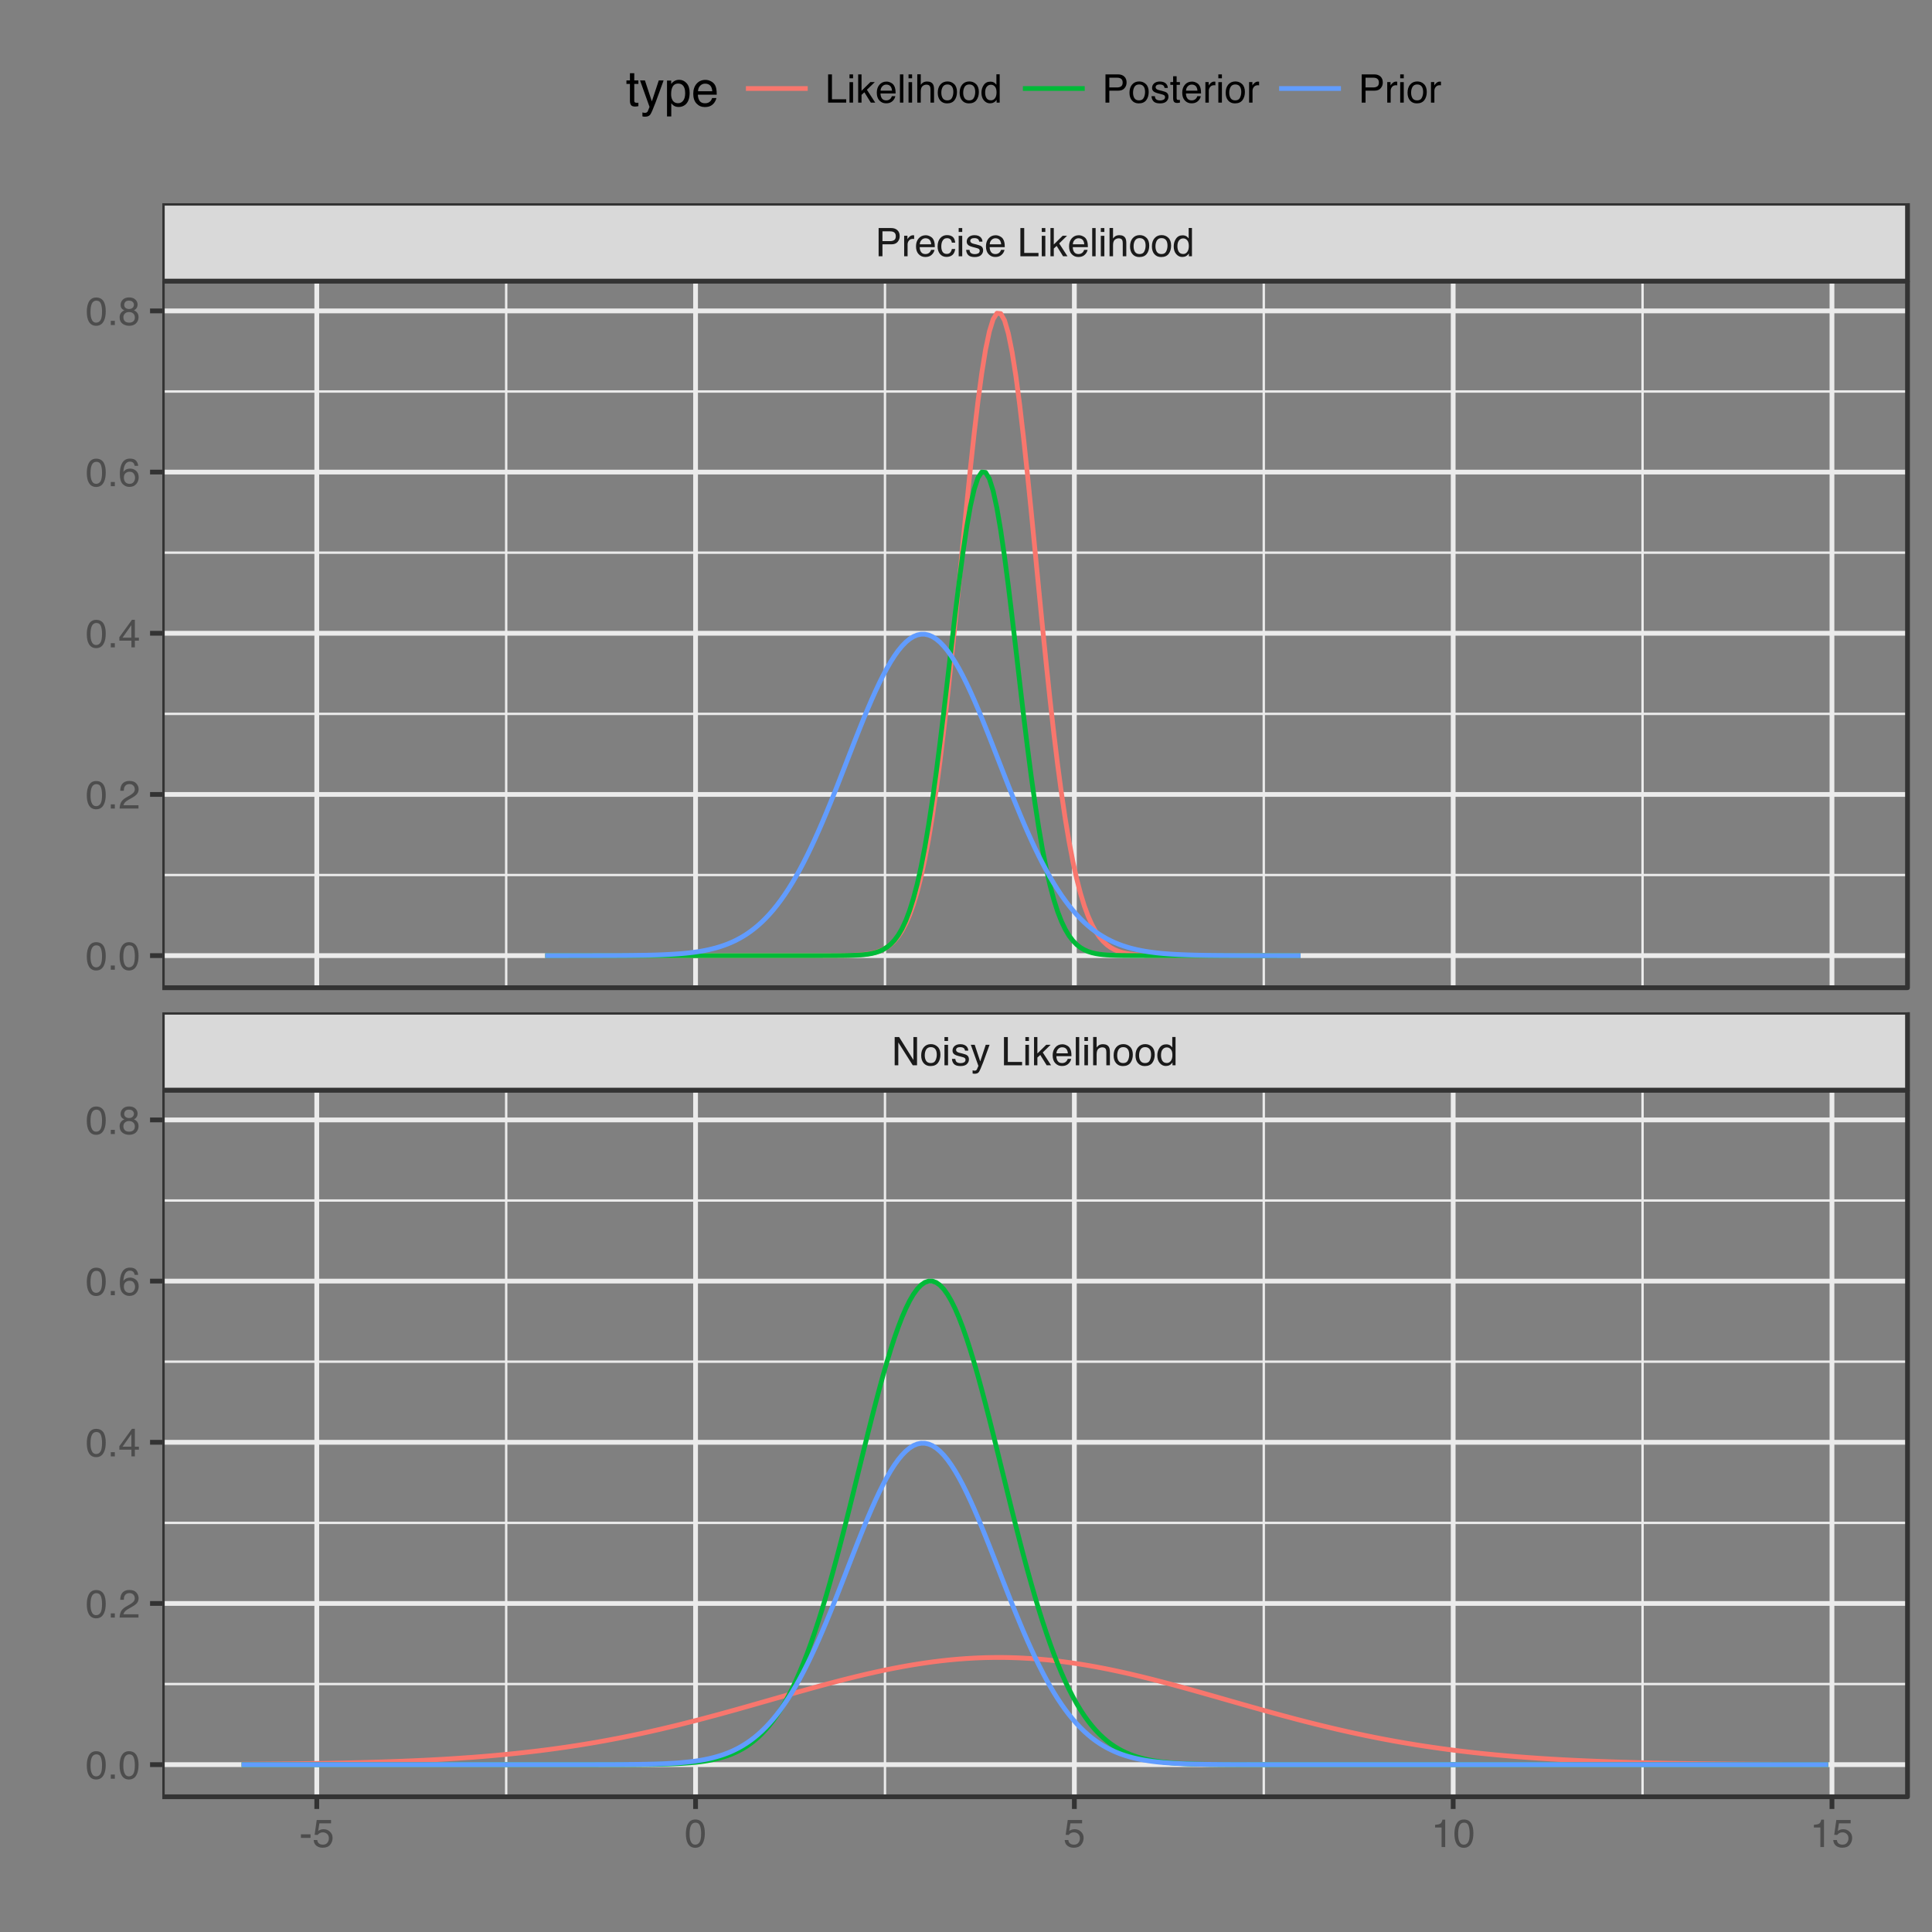 <?xml version="1.0" encoding="UTF-8"?>
<svg xmlns="http://www.w3.org/2000/svg" xmlns:xlink="http://www.w3.org/1999/xlink" width="432pt" height="432pt" viewBox="0 0 432 432" version="1.1">
<rect x="0" y="0" width="432" height="432" fill="#808080" stroke="none"/>
<defs>
<g>
<symbol overflow="visible" id="glyph0-0">
<path style="stroke:none;" d="M 0.281 0 L 0.281 -6.312 L 5.297 -6.312 L 5.297 0 Z M 4.5 -0.797 L 4.5 -5.516 L 1.078 -5.516 L 1.078 -0.797 Z M 4.5 -0.797 "/>
</symbol>
<symbol overflow="visible" id="glyph0-1">
<path style="stroke:none;" d="M 0.672 -6.312 L 1.672 -6.312 L 4.859 -1.203 L 4.859 -6.312 L 5.672 -6.312 L 5.672 0 L 4.719 0 L 1.484 -5.109 L 1.484 0 L 0.672 0 Z M 3.125 -6.312 Z M 3.125 -6.312 "/>
</symbol>
<symbol overflow="visible" id="glyph0-2">
<path style="stroke:none;" d="M 2.391 -0.5 C 2.898 -0.5 3.25 -0.691 3.438 -1.078 C 3.633 -1.461 3.734 -1.895 3.734 -2.375 C 3.734 -2.801 3.664 -3.148 3.531 -3.422 C 3.312 -3.848 2.938 -4.062 2.406 -4.062 C 1.926 -4.062 1.578 -3.879 1.359 -3.516 C 1.148 -3.16 1.047 -2.727 1.047 -2.219 C 1.047 -1.727 1.148 -1.316 1.359 -0.984 C 1.578 -0.66 1.922 -0.5 2.391 -0.5 Z M 2.422 -4.734 C 3.016 -4.734 3.516 -4.535 3.922 -4.141 C 4.336 -3.742 4.547 -3.16 4.547 -2.391 C 4.547 -1.648 4.363 -1.035 4 -0.547 C 3.633 -0.066 3.07 0.172 2.312 0.172 C 1.688 0.172 1.188 -0.039 0.812 -0.469 C 0.438 -0.895 0.25 -1.473 0.25 -2.203 C 0.25 -2.973 0.445 -3.586 0.844 -4.047 C 1.238 -4.504 1.766 -4.734 2.422 -4.734 Z M 2.391 -4.719 Z M 2.391 -4.719 "/>
</symbol>
<symbol overflow="visible" id="glyph0-3">
<path style="stroke:none;" d="M 0.562 -4.578 L 1.359 -4.578 L 1.359 0 L 0.562 0 Z M 0.562 -6.312 L 1.359 -6.312 L 1.359 -5.438 L 0.562 -5.438 Z M 0.562 -6.312 "/>
</symbol>
<symbol overflow="visible" id="glyph0-4">
<path style="stroke:none;" d="M 1.031 -1.438 C 1.051 -1.188 1.113 -0.988 1.219 -0.844 C 1.414 -0.602 1.754 -0.484 2.234 -0.484 C 2.516 -0.484 2.766 -0.539 2.984 -0.656 C 3.203 -0.781 3.312 -0.973 3.312 -1.234 C 3.312 -1.43 3.223 -1.582 3.047 -1.688 C 2.941 -1.75 2.723 -1.82 2.391 -1.906 L 1.781 -2.062 C 1.383 -2.164 1.094 -2.273 0.906 -2.391 C 0.57 -2.598 0.406 -2.891 0.406 -3.266 C 0.406 -3.691 0.562 -4.039 0.875 -4.312 C 1.195 -4.582 1.617 -4.719 2.141 -4.719 C 2.836 -4.719 3.336 -4.516 3.641 -4.109 C 3.836 -3.848 3.93 -3.57 3.922 -3.281 L 3.203 -3.281 C 3.18 -3.457 3.117 -3.613 3.016 -3.75 C 2.836 -3.957 2.531 -4.062 2.094 -4.062 C 1.801 -4.062 1.578 -4.004 1.422 -3.891 C 1.273 -3.773 1.203 -3.629 1.203 -3.453 C 1.203 -3.254 1.301 -3.094 1.5 -2.969 C 1.613 -2.895 1.781 -2.832 2 -2.781 L 2.516 -2.656 C 3.066 -2.52 3.438 -2.391 3.625 -2.266 C 3.926 -2.066 4.078 -1.754 4.078 -1.328 C 4.078 -0.922 3.922 -0.566 3.609 -0.266 C 3.305 0.023 2.832 0.172 2.188 0.172 C 1.508 0.172 1.023 0.02 0.734 -0.281 C 0.453 -0.594 0.301 -0.977 0.281 -1.438 Z M 2.172 -4.719 Z M 2.172 -4.719 "/>
</symbol>
<symbol overflow="visible" id="glyph0-5">
<path style="stroke:none;" d="M 3.438 -4.594 L 4.297 -4.594 C 4.18 -4.301 3.938 -3.629 3.562 -2.578 C 3.289 -1.785 3.055 -1.145 2.859 -0.656 C 2.41 0.52 2.094 1.238 1.906 1.5 C 1.727 1.758 1.414 1.891 0.969 1.891 C 0.863 1.891 0.781 1.883 0.719 1.875 C 0.664 1.863 0.594 1.848 0.5 1.828 L 0.5 1.125 C 0.633 1.156 0.734 1.176 0.797 1.188 C 0.859 1.195 0.91 1.203 0.953 1.203 C 1.098 1.203 1.203 1.176 1.266 1.125 C 1.336 1.082 1.395 1.023 1.438 0.953 C 1.457 0.93 1.508 0.812 1.594 0.594 C 1.688 0.383 1.754 0.234 1.797 0.141 L 0.094 -4.594 L 0.969 -4.594 L 2.203 -0.859 Z M 2.188 -4.719 Z M 2.188 -4.719 "/>
</symbol>
<symbol overflow="visible" id="glyph0-6">
<path style="stroke:none;" d=""/>
</symbol>
<symbol overflow="visible" id="glyph0-7">
<path style="stroke:none;" d="M 0.672 -6.312 L 1.531 -6.312 L 1.531 -0.75 L 4.719 -0.75 L 4.719 0 L 0.672 0 Z M 0.672 -6.312 "/>
</symbol>
<symbol overflow="visible" id="glyph0-8">
<path style="stroke:none;" d="M 0.547 -6.312 L 1.297 -6.312 L 1.297 -2.641 L 3.281 -4.594 L 4.266 -4.594 L 2.5 -2.875 L 4.359 0 L 3.375 0 L 1.938 -2.312 L 1.297 -1.734 L 1.297 0 L 0.547 0 Z M 0.547 -6.312 "/>
</symbol>
<symbol overflow="visible" id="glyph0-9">
<path style="stroke:none;" d="M 2.484 -4.703 C 2.805 -4.703 3.117 -4.625 3.422 -4.469 C 3.734 -4.32 3.969 -4.125 4.125 -3.875 C 4.281 -3.645 4.383 -3.375 4.438 -3.062 C 4.488 -2.852 4.516 -2.516 4.516 -2.047 L 1.141 -2.047 C 1.148 -1.586 1.258 -1.211 1.469 -0.922 C 1.676 -0.641 1.992 -0.5 2.422 -0.5 C 2.828 -0.5 3.148 -0.633 3.391 -0.906 C 3.523 -1.062 3.625 -1.238 3.688 -1.438 L 4.453 -1.438 C 4.43 -1.27 4.363 -1.082 4.25 -0.875 C 4.133 -0.664 4.004 -0.5 3.859 -0.375 C 3.629 -0.145 3.344 0.008 3 0.094 C 2.812 0.133 2.598 0.156 2.359 0.156 C 1.785 0.156 1.301 -0.051 0.906 -0.469 C 0.508 -0.883 0.312 -1.469 0.312 -2.219 C 0.312 -2.945 0.508 -3.539 0.906 -4 C 1.312 -4.469 1.836 -4.703 2.484 -4.703 Z M 3.719 -2.672 C 3.688 -3.004 3.613 -3.27 3.5 -3.469 C 3.281 -3.844 2.926 -4.031 2.438 -4.031 C 2.082 -4.031 1.785 -3.898 1.547 -3.641 C 1.305 -3.391 1.176 -3.066 1.156 -2.672 Z M 2.406 -4.719 Z M 2.406 -4.719 "/>
</symbol>
<symbol overflow="visible" id="glyph0-10">
<path style="stroke:none;" d="M 0.594 -6.312 L 1.359 -6.312 L 1.359 0 L 0.594 0 Z M 0.594 -6.312 "/>
</symbol>
<symbol overflow="visible" id="glyph0-11">
<path style="stroke:none;" d="M 0.562 -6.328 L 1.344 -6.328 L 1.344 -3.984 C 1.52 -4.211 1.68 -4.375 1.828 -4.469 C 2.078 -4.633 2.391 -4.719 2.766 -4.719 C 3.43 -4.719 3.883 -4.484 4.125 -4.016 C 4.25 -3.754 4.312 -3.398 4.312 -2.953 L 4.312 0 L 3.516 0 L 3.516 -2.906 C 3.516 -3.238 3.473 -3.484 3.391 -3.641 C 3.254 -3.891 2.992 -4.016 2.609 -4.016 C 2.285 -4.016 1.992 -3.906 1.734 -3.688 C 1.473 -3.469 1.344 -3.051 1.344 -2.438 L 1.344 0 L 0.562 0 Z M 0.562 -6.328 "/>
</symbol>
<symbol overflow="visible" id="glyph0-12">
<path style="stroke:none;" d="M 1.062 -2.25 C 1.062 -1.75 1.164 -1.332 1.375 -1 C 1.582 -0.676 1.914 -0.516 2.375 -0.516 C 2.727 -0.516 3.02 -0.664 3.25 -0.969 C 3.488 -1.281 3.609 -1.723 3.609 -2.297 C 3.609 -2.879 3.488 -3.305 3.25 -3.578 C 3.008 -3.859 2.711 -4 2.359 -4 C 1.973 -4 1.66 -3.848 1.422 -3.547 C 1.18 -3.254 1.062 -2.82 1.062 -2.25 Z M 2.219 -4.688 C 2.57 -4.688 2.867 -4.609 3.109 -4.453 C 3.242 -4.367 3.398 -4.219 3.578 -4 L 3.578 -6.328 L 4.312 -6.328 L 4.312 0 L 3.625 0 L 3.625 -0.641 C 3.438 -0.359 3.219 -0.156 2.969 -0.031 C 2.727 0.094 2.453 0.156 2.141 0.156 C 1.617 0.156 1.172 -0.055 0.797 -0.484 C 0.422 -0.91 0.234 -1.484 0.234 -2.203 C 0.234 -2.867 0.406 -3.445 0.75 -3.938 C 1.094 -4.438 1.582 -4.688 2.219 -4.688 Z M 2.219 -4.688 "/>
</symbol>
<symbol overflow="visible" id="glyph0-13">
<path style="stroke:none;" d="M 0.75 -6.312 L 3.594 -6.312 C 4.156 -6.312 4.609 -6.148 4.953 -5.828 C 5.297 -5.516 5.469 -5.07 5.469 -4.5 C 5.469 -4.008 5.312 -3.582 5 -3.219 C 4.695 -2.852 4.227 -2.672 3.594 -2.672 L 1.609 -2.672 L 1.609 0 L 0.75 0 Z M 4.594 -4.5 C 4.594 -4.957 4.422 -5.27 4.078 -5.438 C 3.891 -5.531 3.633 -5.578 3.312 -5.578 L 1.609 -5.578 L 1.609 -3.391 L 3.312 -3.391 C 3.695 -3.391 4.004 -3.469 4.234 -3.625 C 4.473 -3.789 4.594 -4.082 4.594 -4.5 Z M 4.594 -4.5 "/>
</symbol>
<symbol overflow="visible" id="glyph0-14">
<path style="stroke:none;" d="M 0.594 -4.594 L 1.328 -4.594 L 1.328 -3.812 C 1.379 -3.957 1.523 -4.141 1.766 -4.359 C 2.004 -4.586 2.273 -4.703 2.578 -4.703 C 2.586 -4.703 2.609 -4.695 2.641 -4.688 C 2.68 -4.688 2.742 -4.688 2.828 -4.688 L 2.828 -3.859 C 2.773 -3.867 2.727 -3.875 2.688 -3.875 C 2.656 -3.883 2.617 -3.891 2.578 -3.891 C 2.18 -3.891 1.879 -3.766 1.672 -3.516 C 1.461 -3.266 1.359 -2.973 1.359 -2.641 L 1.359 0 L 0.594 0 Z M 0.594 -4.594 "/>
</symbol>
<symbol overflow="visible" id="glyph0-15">
<path style="stroke:none;" d="M 2.344 -4.734 C 2.863 -4.734 3.285 -4.609 3.609 -4.359 C 3.93 -4.109 4.125 -3.672 4.188 -3.047 L 3.438 -3.047 C 3.395 -3.336 3.289 -3.578 3.125 -3.766 C 2.957 -3.953 2.695 -4.047 2.344 -4.047 C 1.852 -4.047 1.5 -3.801 1.281 -3.312 C 1.145 -3.008 1.078 -2.629 1.078 -2.172 C 1.078 -1.703 1.172 -1.312 1.359 -1 C 1.555 -0.688 1.867 -0.531 2.297 -0.531 C 2.609 -0.531 2.859 -0.625 3.047 -0.812 C 3.234 -1.008 3.363 -1.281 3.438 -1.625 L 4.188 -1.625 C 4.102 -1.02 3.891 -0.57 3.547 -0.281 C 3.203 0 2.766 0.141 2.234 0.141 C 1.629 0.141 1.145 -0.078 0.781 -0.516 C 0.426 -0.961 0.25 -1.516 0.25 -2.172 C 0.25 -2.984 0.445 -3.613 0.844 -4.062 C 1.238 -4.508 1.738 -4.734 2.344 -4.734 Z M 2.219 -4.719 Z M 2.219 -4.719 "/>
</symbol>
<symbol overflow="visible" id="glyph0-16">
<path style="stroke:none;" d="M 0.359 -2.844 L 2.516 -2.844 L 2.516 -2.047 L 0.359 -2.047 Z M 0.359 -2.844 "/>
</symbol>
<symbol overflow="visible" id="glyph0-17">
<path style="stroke:none;" d="M 1.094 -1.562 C 1.133 -1.125 1.336 -0.82 1.703 -0.656 C 1.879 -0.57 2.094 -0.531 2.344 -0.531 C 2.801 -0.531 3.141 -0.676 3.359 -0.969 C 3.578 -1.258 3.688 -1.582 3.688 -1.938 C 3.688 -2.363 3.555 -2.691 3.297 -2.922 C 3.035 -3.16 2.719 -3.281 2.344 -3.281 C 2.082 -3.281 1.852 -3.227 1.656 -3.125 C 1.469 -3.02 1.305 -2.879 1.172 -2.703 L 0.5 -2.734 L 0.969 -6.047 L 4.172 -6.047 L 4.172 -5.297 L 1.562 -5.297 L 1.297 -3.594 C 1.43 -3.695 1.566 -3.773 1.703 -3.828 C 1.93 -3.93 2.195 -3.984 2.5 -3.984 C 3.062 -3.984 3.535 -3.801 3.922 -3.438 C 4.316 -3.07 4.516 -2.609 4.516 -2.047 C 4.516 -1.461 4.332 -0.945 3.969 -0.5 C 3.613 -0.062 3.047 0.156 2.266 0.156 C 1.754 0.156 1.305 0.016 0.922 -0.266 C 0.547 -0.547 0.332 -0.977 0.281 -1.562 Z M 1.094 -1.562 "/>
</symbol>
<symbol overflow="visible" id="glyph0-18">
<path style="stroke:none;" d="M 2.375 -6.156 C 3.176 -6.156 3.754 -5.828 4.109 -5.172 C 4.379 -4.66 4.516 -3.961 4.516 -3.078 C 4.516 -2.242 4.391 -1.555 4.141 -1.016 C 3.785 -0.223 3.195 0.172 2.375 0.172 C 1.633 0.172 1.082 -0.148 0.719 -0.797 C 0.426 -1.328 0.281 -2.047 0.281 -2.953 C 0.281 -3.648 0.367 -4.25 0.547 -4.75 C 0.879 -5.688 1.488 -6.156 2.375 -6.156 Z M 2.375 -0.531 C 2.77 -0.531 3.086 -0.707 3.328 -1.062 C 3.566 -1.426 3.688 -2.086 3.688 -3.047 C 3.688 -3.754 3.598 -4.332 3.422 -4.781 C 3.254 -5.227 2.922 -5.453 2.422 -5.453 C 1.973 -5.453 1.641 -5.238 1.422 -4.812 C 1.211 -4.383 1.109 -3.754 1.109 -2.922 C 1.109 -2.297 1.176 -1.789 1.312 -1.406 C 1.52 -0.82 1.875 -0.531 2.375 -0.531 Z M 2.375 -0.531 "/>
</symbol>
<symbol overflow="visible" id="glyph0-19">
<path style="stroke:none;" d="M 0.844 -4.359 L 0.844 -4.953 C 1.395 -5.004 1.781 -5.094 2 -5.219 C 2.227 -5.344 2.395 -5.645 2.5 -6.125 L 3.109 -6.125 L 3.109 0 L 2.297 0 L 2.297 -4.359 Z M 0.844 -4.359 "/>
</symbol>
<symbol overflow="visible" id="glyph0-20">
<path style="stroke:none;" d="M 0.75 -0.938 L 1.656 -0.938 L 1.656 0 L 0.75 0 Z M 0.75 -0.938 "/>
</symbol>
<symbol overflow="visible" id="glyph0-21">
<path style="stroke:none;" d="M 0.281 0 C 0.301 -0.531 0.406 -0.988 0.594 -1.375 C 0.789 -1.77 1.164 -2.129 1.719 -2.453 L 2.547 -2.922 C 2.91 -3.141 3.164 -3.328 3.312 -3.484 C 3.551 -3.711 3.672 -3.984 3.672 -4.297 C 3.672 -4.648 3.562 -4.93 3.344 -5.141 C 3.133 -5.359 2.848 -5.469 2.484 -5.469 C 1.961 -5.469 1.598 -5.266 1.391 -4.859 C 1.285 -4.648 1.227 -4.352 1.219 -3.969 L 0.422 -3.969 C 0.43 -4.5 0.531 -4.938 0.719 -5.281 C 1.051 -5.875 1.645 -6.172 2.5 -6.172 C 3.195 -6.172 3.707 -5.977 4.031 -5.594 C 4.363 -5.219 4.531 -4.797 4.531 -4.328 C 4.531 -3.836 4.352 -3.414 4 -3.062 C 3.801 -2.863 3.441 -2.617 2.922 -2.328 L 2.344 -2 C 2.062 -1.844 1.836 -1.695 1.672 -1.562 C 1.391 -1.312 1.211 -1.035 1.141 -0.734 L 4.5 -0.734 L 4.5 0 Z M 0.281 0 "/>
</symbol>
<symbol overflow="visible" id="glyph0-22">
<path style="stroke:none;" d="M 2.906 -2.172 L 2.906 -4.969 L 0.938 -2.172 Z M 2.922 0 L 2.922 -1.5 L 0.219 -1.5 L 0.219 -2.266 L 3.047 -6.172 L 3.688 -6.172 L 3.688 -2.172 L 4.594 -2.172 L 4.594 -1.5 L 3.688 -1.5 L 3.688 0 Z M 2.922 0 "/>
</symbol>
<symbol overflow="visible" id="glyph0-23">
<path style="stroke:none;" d="M 2.578 -6.172 C 3.266 -6.172 3.742 -5.992 4.016 -5.641 C 4.285 -5.285 4.422 -4.922 4.422 -4.547 L 3.656 -4.547 C 3.602 -4.785 3.531 -4.973 3.438 -5.109 C 3.25 -5.367 2.961 -5.5 2.578 -5.5 C 2.148 -5.5 1.805 -5.297 1.547 -4.891 C 1.297 -4.492 1.156 -3.926 1.125 -3.188 C 1.301 -3.445 1.523 -3.641 1.797 -3.766 C 2.047 -3.879 2.32 -3.938 2.625 -3.938 C 3.133 -3.938 3.582 -3.77 3.969 -3.438 C 4.352 -3.113 4.547 -2.625 4.547 -1.969 C 4.547 -1.414 4.363 -0.922 4 -0.484 C 3.633 -0.055 3.117 0.156 2.453 0.156 C 1.867 0.156 1.367 -0.062 0.953 -0.5 C 0.535 -0.938 0.328 -1.672 0.328 -2.703 C 0.328 -3.461 0.422 -4.109 0.609 -4.641 C 0.961 -5.66 1.617 -6.172 2.578 -6.172 Z M 2.516 -0.531 C 2.922 -0.531 3.223 -0.664 3.422 -0.938 C 3.629 -1.207 3.734 -1.531 3.734 -1.906 C 3.734 -2.219 3.641 -2.516 3.453 -2.797 C 3.273 -3.086 2.953 -3.234 2.484 -3.234 C 2.148 -3.234 1.859 -3.125 1.609 -2.906 C 1.359 -2.688 1.234 -2.352 1.234 -1.906 C 1.234 -1.52 1.344 -1.191 1.562 -0.922 C 1.789 -0.66 2.109 -0.531 2.516 -0.531 Z M 2.516 -0.531 "/>
</symbol>
<symbol overflow="visible" id="glyph0-24">
<path style="stroke:none;" d="M 2.391 -3.578 C 2.734 -3.578 3 -3.672 3.188 -3.859 C 3.383 -4.047 3.484 -4.273 3.484 -4.547 C 3.484 -4.773 3.391 -4.984 3.203 -5.172 C 3.016 -5.359 2.734 -5.453 2.359 -5.453 C 1.992 -5.453 1.727 -5.359 1.562 -5.172 C 1.395 -4.984 1.312 -4.758 1.312 -4.5 C 1.312 -4.207 1.414 -3.977 1.625 -3.812 C 1.844 -3.656 2.098 -3.578 2.391 -3.578 Z M 2.438 -0.531 C 2.801 -0.531 3.098 -0.625 3.328 -0.812 C 3.566 -1.008 3.688 -1.301 3.688 -1.688 C 3.688 -2.082 3.562 -2.383 3.312 -2.594 C 3.07 -2.801 2.766 -2.906 2.391 -2.906 C 2.016 -2.906 1.707 -2.797 1.469 -2.578 C 1.238 -2.367 1.125 -2.078 1.125 -1.703 C 1.125 -1.391 1.227 -1.113 1.438 -0.875 C 1.656 -0.645 1.988 -0.531 2.438 -0.531 Z M 1.344 -3.281 C 1.125 -3.375 0.957 -3.477 0.844 -3.594 C 0.613 -3.82 0.5 -4.125 0.5 -4.5 C 0.5 -4.957 0.664 -5.348 1 -5.672 C 1.332 -6.004 1.801 -6.172 2.406 -6.172 C 3 -6.172 3.461 -6.016 3.797 -5.703 C 4.129 -5.391 4.297 -5.023 4.297 -4.609 C 4.297 -4.223 4.195 -3.914 4 -3.688 C 3.895 -3.551 3.727 -3.414 3.5 -3.281 C 3.758 -3.164 3.961 -3.031 4.109 -2.875 C 4.379 -2.594 4.516 -2.223 4.516 -1.766 C 4.516 -1.223 4.332 -0.766 3.969 -0.391 C 3.602 -0.016 3.086 0.172 2.422 0.172 C 1.828 0.172 1.32 0.008 0.906 -0.312 C 0.488 -0.633 0.281 -1.109 0.281 -1.734 C 0.281 -2.086 0.367 -2.395 0.547 -2.656 C 0.723 -2.926 0.988 -3.133 1.344 -3.281 Z M 1.344 -3.281 "/>
</symbol>
<symbol overflow="visible" id="glyph0-25">
<path style="stroke:none;" d="M 0.719 -5.891 L 1.5 -5.891 L 1.5 -4.594 L 2.234 -4.594 L 2.234 -3.969 L 1.5 -3.969 L 1.5 -0.969 C 1.5 -0.801 1.555 -0.691 1.672 -0.641 C 1.723 -0.609 1.82 -0.594 1.969 -0.594 C 2 -0.594 2.035 -0.594 2.078 -0.594 C 2.129 -0.594 2.18 -0.598 2.234 -0.609 L 2.234 0 C 2.148 0.02 2.055 0.035 1.953 0.047 C 1.859 0.066 1.758 0.078 1.656 0.078 C 1.289 0.078 1.039 -0.016 0.906 -0.203 C 0.781 -0.391 0.719 -0.629 0.719 -0.922 L 0.719 -3.969 L 0.094 -3.969 L 0.094 -4.594 L 0.719 -4.594 Z M 0.719 -5.891 "/>
</symbol>
<symbol overflow="visible" id="glyph1-0">
<path style="stroke:none;" d="M 0.359 0 L 0.359 -7.891 L 6.625 -7.891 L 6.625 0 Z M 5.625 -0.984 L 5.625 -6.906 L 1.344 -6.906 L 1.344 -0.984 Z M 5.625 -0.984 "/>
</symbol>
<symbol overflow="visible" id="glyph1-1">
<path style="stroke:none;" d="M 0.906 -7.359 L 1.875 -7.359 L 1.875 -5.75 L 2.797 -5.75 L 2.797 -4.969 L 1.875 -4.969 L 1.875 -1.203 C 1.875 -1.004 1.941 -0.875 2.078 -0.812 C 2.16 -0.77 2.285 -0.75 2.453 -0.75 C 2.504 -0.75 2.555 -0.75 2.609 -0.75 C 2.66 -0.75 2.723 -0.754 2.797 -0.766 L 2.797 0 C 2.68 0.031 2.562 0.051 2.438 0.062 C 2.32 0.082 2.195 0.094 2.062 0.094 C 1.613 0.094 1.305 -0.02 1.141 -0.25 C 0.984 -0.488 0.906 -0.789 0.906 -1.156 L 0.906 -4.969 L 0.125 -4.969 L 0.125 -5.75 L 0.906 -5.75 Z M 0.906 -7.359 "/>
</symbol>
<symbol overflow="visible" id="glyph1-2">
<path style="stroke:none;" d="M 4.297 -5.75 L 5.375 -5.75 C 5.238 -5.383 4.938 -4.547 4.469 -3.234 C 4.113 -2.242 3.816 -1.438 3.578 -0.812 C 3.023 0.656 2.633 1.551 2.406 1.875 C 2.176 2.195 1.781 2.359 1.219 2.359 C 1.082 2.359 0.977 2.352 0.906 2.344 C 0.832 2.332 0.742 2.312 0.641 2.281 L 0.641 1.406 C 0.805 1.445 0.926 1.473 1 1.484 C 1.07 1.492 1.141 1.5 1.203 1.5 C 1.379 1.5 1.508 1.469 1.594 1.406 C 1.676 1.352 1.75 1.285 1.812 1.203 C 1.82 1.172 1.883 1.02 2 0.75 C 2.113 0.488 2.191 0.297 2.234 0.172 L 0.109 -5.75 L 1.203 -5.75 L 2.75 -1.062 Z M 2.75 -5.891 Z M 2.75 -5.891 "/>
</symbol>
<symbol overflow="visible" id="glyph1-3">
<path style="stroke:none;" d="M 3.141 -0.656 C 3.586 -0.656 3.957 -0.844 4.25 -1.219 C 4.551 -1.594 4.703 -2.156 4.703 -2.906 C 4.703 -3.363 4.641 -3.758 4.516 -4.094 C 4.266 -4.727 3.805 -5.047 3.141 -5.047 C 2.461 -5.047 2.004 -4.711 1.766 -4.047 C 1.629 -3.68 1.562 -3.223 1.562 -2.672 C 1.562 -2.234 1.629 -1.859 1.766 -1.547 C 2.016 -0.953 2.473 -0.656 3.141 -0.656 Z M 0.641 -5.719 L 1.578 -5.719 L 1.578 -4.969 C 1.766 -5.227 1.973 -5.426 2.203 -5.562 C 2.535 -5.781 2.922 -5.891 3.359 -5.891 C 4.004 -5.891 4.555 -5.641 5.016 -5.141 C 5.473 -4.641 5.703 -3.926 5.703 -3 C 5.703 -1.75 5.375 -0.852 4.719 -0.312 C 4.301 0.02 3.816 0.188 3.266 0.188 C 2.828 0.188 2.461 0.094 2.172 -0.094 C 2.004 -0.195 1.812 -0.379 1.594 -0.641 L 1.594 2.297 L 0.641 2.297 Z M 0.641 -5.719 "/>
</symbol>
<symbol overflow="visible" id="glyph1-4">
<path style="stroke:none;" d="M 3.109 -5.875 C 3.516 -5.875 3.906 -5.781 4.281 -5.594 C 4.664 -5.406 4.961 -5.156 5.172 -4.844 C 5.359 -4.562 5.484 -4.223 5.547 -3.828 C 5.609 -3.566 5.641 -3.145 5.641 -2.562 L 1.422 -2.562 C 1.441 -1.977 1.578 -1.508 1.828 -1.156 C 2.086 -0.812 2.488 -0.641 3.031 -0.641 C 3.539 -0.641 3.945 -0.805 4.25 -1.141 C 4.414 -1.328 4.535 -1.551 4.609 -1.812 L 5.562 -1.812 C 5.531 -1.594 5.441 -1.352 5.297 -1.094 C 5.16 -0.832 5.004 -0.625 4.828 -0.469 C 4.535 -0.176 4.176 0.02 3.75 0.125 C 3.508 0.176 3.242 0.203 2.953 0.203 C 2.234 0.203 1.625 -0.055 1.125 -0.578 C 0.633 -1.098 0.391 -1.828 0.391 -2.766 C 0.391 -3.691 0.641 -4.441 1.141 -5.016 C 1.641 -5.586 2.297 -5.875 3.109 -5.875 Z M 4.641 -3.328 C 4.609 -3.754 4.52 -4.094 4.375 -4.344 C 4.102 -4.801 3.66 -5.031 3.047 -5.031 C 2.598 -5.031 2.223 -4.867 1.922 -4.547 C 1.629 -4.234 1.473 -3.828 1.453 -3.328 Z M 3.016 -5.891 Z M 3.016 -5.891 "/>
</symbol>
</g>
<clipPath id="clip1">
  <path d="M 36.293 195 L 427 195 L 427 196 L 36.293 196 Z M 36.293 195 "/>
</clipPath>
<clipPath id="clip2">
  <path d="M 36.293 159 L 427 159 L 427 160 L 36.293 160 Z M 36.293 159 "/>
</clipPath>
<clipPath id="clip3">
  <path d="M 36.293 123 L 427 123 L 427 124 L 36.293 124 Z M 36.293 123 "/>
</clipPath>
<clipPath id="clip4">
  <path d="M 36.293 87 L 427 87 L 427 88 L 36.293 88 Z M 36.293 87 "/>
</clipPath>
<clipPath id="clip5">
  <path d="M 112 62.859 L 114 62.859 L 114 221.859 L 112 221.859 Z M 112 62.859 "/>
</clipPath>
<clipPath id="clip6">
  <path d="M 197 62.859 L 199 62.859 L 199 221.859 L 197 221.859 Z M 197 62.859 "/>
</clipPath>
<clipPath id="clip7">
  <path d="M 282 62.859 L 283 62.859 L 283 221.859 L 282 221.859 Z M 282 62.859 "/>
</clipPath>
<clipPath id="clip8">
  <path d="M 367 62.859 L 368 62.859 L 368 221.859 L 367 221.859 Z M 367 62.859 "/>
</clipPath>
<clipPath id="clip9">
  <path d="M 36.293 213 L 427.523 213 L 427.523 215 L 36.293 215 Z M 36.293 213 "/>
</clipPath>
<clipPath id="clip10">
  <path d="M 36.293 177 L 427.523 177 L 427.523 179 L 36.293 179 Z M 36.293 177 "/>
</clipPath>
<clipPath id="clip11">
  <path d="M 36.293 141 L 427.523 141 L 427.523 143 L 36.293 143 Z M 36.293 141 "/>
</clipPath>
<clipPath id="clip12">
  <path d="M 36.293 105 L 427.523 105 L 427.523 107 L 36.293 107 Z M 36.293 105 "/>
</clipPath>
<clipPath id="clip13">
  <path d="M 36.293 68 L 427.523 68 L 427.523 71 L 36.293 71 Z M 36.293 68 "/>
</clipPath>
<clipPath id="clip14">
  <path d="M 70 62.859 L 72 62.859 L 72 221.859 L 70 221.859 Z M 70 62.859 "/>
</clipPath>
<clipPath id="clip15">
  <path d="M 154 62.859 L 157 62.859 L 157 221.859 L 154 221.859 Z M 154 62.859 "/>
</clipPath>
<clipPath id="clip16">
  <path d="M 239 62.859 L 241 62.859 L 241 221.859 L 239 221.859 Z M 239 62.859 "/>
</clipPath>
<clipPath id="clip17">
  <path d="M 324 62.859 L 326 62.859 L 326 221.859 L 324 221.859 Z M 324 62.859 "/>
</clipPath>
<clipPath id="clip18">
  <path d="M 409 62.859 L 411 62.859 L 411 221.859 L 409 221.859 Z M 409 62.859 "/>
</clipPath>
<clipPath id="clip19">
  <path d="M 36.293 62.859 L 427.523 62.859 L 427.523 221.859 L 36.293 221.859 Z M 36.293 62.859 "/>
</clipPath>
<clipPath id="clip20">
  <path d="M 36.293 376 L 427 376 L 427 377 L 36.293 377 Z M 36.293 376 "/>
</clipPath>
<clipPath id="clip21">
  <path d="M 36.293 340 L 427 340 L 427 341 L 36.293 341 Z M 36.293 340 "/>
</clipPath>
<clipPath id="clip22">
  <path d="M 36.293 304 L 427 304 L 427 305 L 36.293 305 Z M 36.293 304 "/>
</clipPath>
<clipPath id="clip23">
  <path d="M 36.293 268 L 427 268 L 427 269 L 36.293 269 Z M 36.293 268 "/>
</clipPath>
<clipPath id="clip24">
  <path d="M 112 243.758 L 114 243.758 L 114 402.758 L 112 402.758 Z M 112 243.758 "/>
</clipPath>
<clipPath id="clip25">
  <path d="M 197 243.758 L 199 243.758 L 199 402.758 L 197 402.758 Z M 197 243.758 "/>
</clipPath>
<clipPath id="clip26">
  <path d="M 282 243.758 L 283 243.758 L 283 402.758 L 282 402.758 Z M 282 243.758 "/>
</clipPath>
<clipPath id="clip27">
  <path d="M 367 243.758 L 368 243.758 L 368 402.758 L 367 402.758 Z M 367 243.758 "/>
</clipPath>
<clipPath id="clip28">
  <path d="M 36.293 394 L 427.523 394 L 427.523 396 L 36.293 396 Z M 36.293 394 "/>
</clipPath>
<clipPath id="clip29">
  <path d="M 36.293 358 L 427.523 358 L 427.523 360 L 36.293 360 Z M 36.293 358 "/>
</clipPath>
<clipPath id="clip30">
  <path d="M 36.293 321 L 427.523 321 L 427.523 324 L 36.293 324 Z M 36.293 321 "/>
</clipPath>
<clipPath id="clip31">
  <path d="M 36.293 285 L 427.523 285 L 427.523 287 L 36.293 287 Z M 36.293 285 "/>
</clipPath>
<clipPath id="clip32">
  <path d="M 36.293 249 L 427.523 249 L 427.523 251 L 36.293 251 Z M 36.293 249 "/>
</clipPath>
<clipPath id="clip33">
  <path d="M 70 243.758 L 72 243.758 L 72 402.758 L 70 402.758 Z M 70 243.758 "/>
</clipPath>
<clipPath id="clip34">
  <path d="M 154 243.758 L 157 243.758 L 157 402.758 L 154 402.758 Z M 154 243.758 "/>
</clipPath>
<clipPath id="clip35">
  <path d="M 239 243.758 L 241 243.758 L 241 402.758 L 239 402.758 Z M 239 243.758 "/>
</clipPath>
<clipPath id="clip36">
  <path d="M 324 243.758 L 326 243.758 L 326 402.758 L 324 402.758 Z M 324 243.758 "/>
</clipPath>
<clipPath id="clip37">
  <path d="M 409 243.758 L 411 243.758 L 411 402.758 L 409 402.758 Z M 409 243.758 "/>
</clipPath>
<clipPath id="clip38">
  <path d="M 36.293 243.758 L 427.523 243.758 L 427.523 402.758 L 36.293 402.758 Z M 36.293 243.758 "/>
</clipPath>
<clipPath id="clip39">
  <path d="M 36.293 226.336 L 427 226.336 L 427 244 L 36.293 244 Z M 36.293 226.336 "/>
</clipPath>
<clipPath id="clip40">
  <path d="M 36.293 226.336 L 427.523 226.336 L 427.523 244.758 L 36.293 244.758 Z M 36.293 226.336 "/>
</clipPath>
<clipPath id="clip41">
  <path d="M 36.293 45.438 L 427 45.438 L 427 63 L 36.293 63 Z M 36.293 45.438 "/>
</clipPath>
<clipPath id="clip42">
  <path d="M 36.293 45.438 L 427.523 45.438 L 427.523 63.859 L 36.293 63.859 Z M 36.293 45.438 "/>
</clipPath>
</defs>
<g id="surface76">
<g clip-path="url(#clip1)" clip-rule="nonzero">
<path style="fill:none;stroke-width:0.533;stroke-linecap:butt;stroke-linejoin:round;stroke:rgb(92.157%,92.157%,92.157%);stroke-opacity:1;stroke-miterlimit:10;" d="M 36.293 195.656 L 426.52 195.656 "/>
</g>
<g clip-path="url(#clip2)" clip-rule="nonzero">
<path style="fill:none;stroke-width:0.533;stroke-linecap:butt;stroke-linejoin:round;stroke:rgb(92.157%,92.157%,92.157%);stroke-opacity:1;stroke-miterlimit:10;" d="M 36.293 159.617 L 426.52 159.617 "/>
</g>
<g clip-path="url(#clip3)" clip-rule="nonzero">
<path style="fill:none;stroke-width:0.533;stroke-linecap:butt;stroke-linejoin:round;stroke:rgb(92.157%,92.157%,92.157%);stroke-opacity:1;stroke-miterlimit:10;" d="M 36.293 123.578 L 426.52 123.578 "/>
</g>
<g clip-path="url(#clip4)" clip-rule="nonzero">
<path style="fill:none;stroke-width:0.533;stroke-linecap:butt;stroke-linejoin:round;stroke:rgb(92.157%,92.157%,92.157%);stroke-opacity:1;stroke-miterlimit:10;" d="M 36.293 87.539 L 426.52 87.539 "/>
</g>
<g clip-path="url(#clip5)" clip-rule="nonzero">
<path style="fill:none;stroke-width:0.533;stroke-linecap:butt;stroke-linejoin:round;stroke:rgb(92.157%,92.157%,92.157%);stroke-opacity:1;stroke-miterlimit:10;" d="M 113.184 220.855 L 113.184 62.859 "/>
</g>
<g clip-path="url(#clip6)" clip-rule="nonzero">
<path style="fill:none;stroke-width:0.533;stroke-linecap:butt;stroke-linejoin:round;stroke:rgb(92.157%,92.157%,92.157%);stroke-opacity:1;stroke-miterlimit:10;" d="M 197.883 220.855 L 197.883 62.859 "/>
</g>
<g clip-path="url(#clip7)" clip-rule="nonzero">
<path style="fill:none;stroke-width:0.533;stroke-linecap:butt;stroke-linejoin:round;stroke:rgb(92.157%,92.157%,92.157%);stroke-opacity:1;stroke-miterlimit:10;" d="M 282.582 220.855 L 282.582 62.859 "/>
</g>
<g clip-path="url(#clip8)" clip-rule="nonzero">
<path style="fill:none;stroke-width:0.533;stroke-linecap:butt;stroke-linejoin:round;stroke:rgb(92.157%,92.157%,92.157%);stroke-opacity:1;stroke-miterlimit:10;" d="M 367.281 220.855 L 367.281 62.859 "/>
</g>
<g clip-path="url(#clip9)" clip-rule="nonzero">
<path style="fill:none;stroke-width:1.067;stroke-linecap:butt;stroke-linejoin:round;stroke:rgb(92.157%,92.157%,92.157%);stroke-opacity:1;stroke-miterlimit:10;" d="M 36.293 213.676 L 426.52 213.676 "/>
</g>
<g clip-path="url(#clip10)" clip-rule="nonzero">
<path style="fill:none;stroke-width:1.067;stroke-linecap:butt;stroke-linejoin:round;stroke:rgb(92.157%,92.157%,92.157%);stroke-opacity:1;stroke-miterlimit:10;" d="M 36.293 177.637 L 426.52 177.637 "/>
</g>
<g clip-path="url(#clip11)" clip-rule="nonzero">
<path style="fill:none;stroke-width:1.067;stroke-linecap:butt;stroke-linejoin:round;stroke:rgb(92.157%,92.157%,92.157%);stroke-opacity:1;stroke-miterlimit:10;" d="M 36.293 141.598 L 426.52 141.598 "/>
</g>
<g clip-path="url(#clip12)" clip-rule="nonzero">
<path style="fill:none;stroke-width:1.067;stroke-linecap:butt;stroke-linejoin:round;stroke:rgb(92.157%,92.157%,92.157%);stroke-opacity:1;stroke-miterlimit:10;" d="M 36.293 105.559 L 426.52 105.559 "/>
</g>
<g clip-path="url(#clip13)" clip-rule="nonzero">
<path style="fill:none;stroke-width:1.067;stroke-linecap:butt;stroke-linejoin:round;stroke:rgb(92.157%,92.157%,92.157%);stroke-opacity:1;stroke-miterlimit:10;" d="M 36.293 69.52 L 426.52 69.52 "/>
</g>
<g clip-path="url(#clip14)" clip-rule="nonzero">
<path style="fill:none;stroke-width:1.067;stroke-linecap:butt;stroke-linejoin:round;stroke:rgb(92.157%,92.157%,92.157%);stroke-opacity:1;stroke-miterlimit:10;" d="M 70.832 220.855 L 70.832 62.859 "/>
</g>
<g clip-path="url(#clip15)" clip-rule="nonzero">
<path style="fill:none;stroke-width:1.067;stroke-linecap:butt;stroke-linejoin:round;stroke:rgb(92.157%,92.157%,92.157%);stroke-opacity:1;stroke-miterlimit:10;" d="M 155.531 220.855 L 155.531 62.859 "/>
</g>
<g clip-path="url(#clip16)" clip-rule="nonzero">
<path style="fill:none;stroke-width:1.067;stroke-linecap:butt;stroke-linejoin:round;stroke:rgb(92.157%,92.157%,92.157%);stroke-opacity:1;stroke-miterlimit:10;" d="M 240.23 220.855 L 240.23 62.859 "/>
</g>
<g clip-path="url(#clip17)" clip-rule="nonzero">
<path style="fill:none;stroke-width:1.067;stroke-linecap:butt;stroke-linejoin:round;stroke:rgb(92.157%,92.157%,92.157%);stroke-opacity:1;stroke-miterlimit:10;" d="M 324.934 220.855 L 324.934 62.859 "/>
</g>
<g clip-path="url(#clip18)" clip-rule="nonzero">
<path style="fill:none;stroke-width:1.067;stroke-linecap:butt;stroke-linejoin:round;stroke:rgb(92.157%,92.157%,92.157%);stroke-opacity:1;stroke-miterlimit:10;" d="M 409.633 220.855 L 409.633 62.859 "/>
</g>
<path style="fill:none;stroke-width:1.067;stroke-linecap:butt;stroke-linejoin:round;stroke:rgb(97.255%,46.275%,42.745%);stroke-opacity:1;stroke-miterlimit:1;" d="M 121.926 213.676 L 182.18 213.676 L 183.031 213.672 L 184.727 213.672 L 185.578 213.668 L 187.273 213.66 L 188.121 213.648 L 188.973 213.637 L 189.82 213.617 L 190.668 213.59 L 191.516 213.551 L 192.367 213.492 L 193.215 213.414 L 194.062 213.301 L 194.91 213.152 L 195.762 212.945 L 196.609 212.668 L 197.457 212.301 L 198.309 211.82 L 199.156 211.195 L 200.004 210.395 L 200.852 209.375 L 201.703 208.094 L 202.551 206.508 L 203.398 204.559 L 204.246 202.199 L 205.098 199.371 L 205.945 196.023 L 206.793 192.109 L 207.641 187.594 L 208.492 182.445 L 209.34 176.656 L 210.188 170.23 L 211.039 163.199 L 211.887 155.617 L 212.734 147.562 L 213.582 139.141 L 214.434 130.488 L 215.281 121.758 L 216.129 113.125 L 216.977 104.781 L 217.828 96.922 L 218.676 89.75 L 219.523 83.445 L 220.371 78.191 L 221.223 74.133 L 222.07 71.387 L 222.918 70.039 L 223.766 70.125 L 224.617 71.645 L 225.465 74.555 L 226.312 78.762 L 227.164 84.152 L 228.012 90.566 L 228.859 97.832 L 229.707 105.762 L 230.559 114.148 L 231.406 122.805 L 232.254 131.535 L 233.102 140.168 L 233.953 148.551 L 234.801 156.555 L 235.648 164.074 L 236.496 171.035 L 237.348 177.383 L 238.195 183.098 L 239.043 188.168 L 239.895 192.609 L 240.742 196.453 L 241.59 199.734 L 242.438 202.504 L 243.289 204.812 L 244.137 206.715 L 244.984 208.262 L 245.832 209.508 L 246.684 210.5 L 247.531 211.281 L 248.379 211.887 L 249.227 212.352 L 250.078 212.707 L 250.926 212.973 L 251.773 213.172 L 252.625 213.316 L 253.473 213.422 L 254.32 213.5 L 255.168 213.555 L 256.02 213.594 L 256.867 213.621 L 258.562 213.652 L 259.414 213.66 L 261.957 213.672 L 263.656 213.672 L 264.504 213.676 L 290.812 213.676 "/>
<path style="fill:none;stroke-width:1.067;stroke-linecap:butt;stroke-linejoin:round;stroke:rgb(0%,72.941%,21.961%);stroke-opacity:1;stroke-miterlimit:1;" d="M 121.926 213.676 L 183.879 213.676 L 184.727 213.672 L 185.578 213.672 L 188.121 213.66 L 188.973 213.648 L 189.82 213.633 L 190.668 213.613 L 191.516 213.578 L 192.367 213.527 L 193.215 213.457 L 194.062 213.352 L 194.91 213.207 L 195.762 213 L 196.609 212.719 L 197.457 212.332 L 198.309 211.816 L 199.156 211.133 L 200.004 210.238 L 200.852 209.094 L 201.703 207.641 L 202.551 205.824 L 203.398 203.59 L 204.246 200.883 L 205.098 197.652 L 205.945 193.852 L 206.793 189.461 L 207.641 184.465 L 208.492 178.875 L 209.34 172.734 L 210.188 166.109 L 211.039 159.105 L 211.887 151.848 L 212.734 144.5 L 213.582 137.246 L 214.434 130.281 L 215.281 123.816 L 216.129 118.059 L 216.977 113.203 L 217.828 109.418 L 218.676 106.836 L 219.523 105.559 L 220.371 105.629 L 221.223 107.047 L 222.07 109.758 L 222.918 113.66 L 223.766 118.621 L 224.617 124.461 L 225.465 130.984 L 226.312 137.988 L 227.164 145.266 L 228.012 152.609 L 228.859 159.848 L 229.707 166.82 L 230.559 173.398 L 231.406 179.48 L 232.254 185.012 L 233.102 189.945 L 233.953 194.273 L 234.801 198.012 L 235.648 201.188 L 236.496 203.844 L 237.348 206.031 L 238.195 207.805 L 239.043 209.227 L 239.895 210.344 L 240.742 211.211 L 241.59 211.875 L 242.438 212.379 L 243.289 212.75 L 244.137 213.027 L 244.984 213.223 L 245.832 213.367 L 246.684 213.465 L 247.531 213.535 L 248.379 213.582 L 249.227 213.613 L 250.078 213.637 L 250.926 213.652 L 251.773 213.66 L 252.625 213.664 L 254.32 213.672 L 255.168 213.672 L 256.02 213.676 L 290.812 213.676 "/>
<path style="fill:none;stroke-width:1.067;stroke-linecap:butt;stroke-linejoin:round;stroke:rgb(38.039%,61.176%,100%);stroke-opacity:1;stroke-miterlimit:1;" d="M 121.926 213.676 L 127.016 213.676 L 127.863 213.672 L 132.109 213.672 L 132.957 213.668 L 133.805 213.668 L 134.656 213.664 L 135.504 213.664 L 137.199 213.656 L 138.051 213.652 L 139.746 213.645 L 140.594 213.637 L 141.445 213.629 L 143.141 213.605 L 143.992 213.594 L 144.84 213.578 L 145.688 213.559 L 146.535 213.535 L 147.387 213.508 L 148.234 213.477 L 149.082 213.438 L 149.93 213.395 L 150.781 213.344 L 151.629 213.285 L 152.477 213.219 L 153.324 213.141 L 154.176 213.051 L 155.023 212.945 L 155.871 212.828 L 156.723 212.691 L 157.57 212.539 L 158.418 212.363 L 159.266 212.164 L 160.117 211.941 L 160.965 211.691 L 161.812 211.406 L 162.66 211.094 L 163.512 210.738 L 164.359 210.348 L 165.207 209.91 L 166.055 209.43 L 166.906 208.898 L 167.754 208.312 L 168.602 207.672 L 169.449 206.973 L 170.301 206.211 L 171.148 205.379 L 171.996 204.48 L 172.848 203.512 L 173.695 202.465 L 174.543 201.344 L 175.391 200.145 L 176.242 198.867 L 177.09 197.508 L 177.938 196.066 L 178.785 194.547 L 179.637 192.949 L 180.484 191.273 L 181.332 189.523 L 182.18 187.699 L 183.031 185.809 L 183.879 183.859 L 184.727 181.848 L 185.578 179.789 L 186.426 177.688 L 187.273 175.551 L 188.121 173.387 L 188.973 171.207 L 189.82 169.023 L 190.668 166.848 L 191.516 164.684 L 192.367 162.551 L 193.215 160.457 L 194.062 158.418 L 194.91 156.445 L 195.762 154.551 L 196.609 152.746 L 197.457 151.043 L 198.309 149.453 L 199.156 147.992 L 200.004 146.664 L 200.852 145.477 L 201.703 144.445 L 202.551 143.574 L 203.398 142.871 L 204.246 142.34 L 205.098 141.984 L 205.945 141.809 L 206.793 141.812 L 207.641 141.996 L 208.492 142.359 L 209.34 142.898 L 210.188 143.605 L 211.039 144.484 L 211.887 145.523 L 212.734 146.711 L 213.582 148.047 L 214.434 149.516 L 215.281 151.109 L 216.129 152.816 L 216.977 154.625 L 217.828 156.523 L 218.676 158.5 L 219.523 160.543 L 220.371 162.637 L 221.223 164.77 L 222.07 166.934 L 222.918 169.113 L 223.766 171.297 L 224.617 173.473 L 225.465 175.637 L 226.312 177.77 L 227.164 179.871 L 228.012 181.93 L 228.859 183.938 L 229.707 185.887 L 230.559 187.773 L 231.406 189.594 L 232.254 191.34 L 233.102 193.016 L 233.953 194.609 L 234.801 196.125 L 235.648 197.562 L 236.496 198.918 L 237.348 200.195 L 238.195 201.391 L 239.043 202.508 L 239.895 203.551 L 240.742 204.52 L 241.59 205.414 L 242.438 206.242 L 243.289 207 L 244.137 207.699 L 244.984 208.34 L 245.832 208.922 L 246.684 209.449 L 247.531 209.93 L 248.379 210.363 L 249.227 210.754 L 250.078 211.105 L 250.926 211.418 L 251.773 211.699 L 252.625 211.953 L 253.473 212.172 L 254.32 212.371 L 255.168 212.543 L 256.02 212.699 L 256.867 212.832 L 257.715 212.949 L 258.562 213.055 L 259.414 213.145 L 260.262 213.223 L 261.109 213.289 L 261.957 213.348 L 262.809 213.398 L 263.656 213.441 L 264.504 213.477 L 265.355 213.508 L 266.203 213.535 L 267.051 213.559 L 267.898 213.578 L 268.75 213.594 L 269.598 213.609 L 270.445 213.621 L 271.293 213.629 L 272.145 213.637 L 272.992 213.645 L 274.688 213.652 L 275.539 213.656 L 278.082 213.668 L 279.781 213.668 L 280.629 213.672 L 284.875 213.672 L 285.723 213.676 L 290.812 213.676 "/>
<g clip-path="url(#clip19)" clip-rule="nonzero">
<path style="fill:none;stroke-width:1.067;stroke-linecap:round;stroke-linejoin:round;stroke:rgb(20%,20%,20%);stroke-opacity:1;stroke-miterlimit:10;" d="M 36.293 220.855 L 426.523 220.855 L 426.523 62.855 L 36.293 62.855 Z M 36.293 220.855 "/>
</g>
<g clip-path="url(#clip20)" clip-rule="nonzero">
<path style="fill:none;stroke-width:0.533;stroke-linecap:butt;stroke-linejoin:round;stroke:rgb(92.157%,92.157%,92.157%);stroke-opacity:1;stroke-miterlimit:10;" d="M 36.293 376.555 L 426.52 376.555 "/>
</g>
<g clip-path="url(#clip21)" clip-rule="nonzero">
<path style="fill:none;stroke-width:0.533;stroke-linecap:butt;stroke-linejoin:round;stroke:rgb(92.157%,92.157%,92.157%);stroke-opacity:1;stroke-miterlimit:10;" d="M 36.293 340.516 L 426.52 340.516 "/>
</g>
<g clip-path="url(#clip22)" clip-rule="nonzero">
<path style="fill:none;stroke-width:0.533;stroke-linecap:butt;stroke-linejoin:round;stroke:rgb(92.157%,92.157%,92.157%);stroke-opacity:1;stroke-miterlimit:10;" d="M 36.293 304.477 L 426.52 304.477 "/>
</g>
<g clip-path="url(#clip23)" clip-rule="nonzero">
<path style="fill:none;stroke-width:0.533;stroke-linecap:butt;stroke-linejoin:round;stroke:rgb(92.157%,92.157%,92.157%);stroke-opacity:1;stroke-miterlimit:10;" d="M 36.293 268.438 L 426.52 268.438 "/>
</g>
<g clip-path="url(#clip24)" clip-rule="nonzero">
<path style="fill:none;stroke-width:0.533;stroke-linecap:butt;stroke-linejoin:round;stroke:rgb(92.157%,92.157%,92.157%);stroke-opacity:1;stroke-miterlimit:10;" d="M 113.184 401.758 L 113.184 243.758 "/>
</g>
<g clip-path="url(#clip25)" clip-rule="nonzero">
<path style="fill:none;stroke-width:0.533;stroke-linecap:butt;stroke-linejoin:round;stroke:rgb(92.157%,92.157%,92.157%);stroke-opacity:1;stroke-miterlimit:10;" d="M 197.883 401.758 L 197.883 243.758 "/>
</g>
<g clip-path="url(#clip26)" clip-rule="nonzero">
<path style="fill:none;stroke-width:0.533;stroke-linecap:butt;stroke-linejoin:round;stroke:rgb(92.157%,92.157%,92.157%);stroke-opacity:1;stroke-miterlimit:10;" d="M 282.582 401.758 L 282.582 243.758 "/>
</g>
<g clip-path="url(#clip27)" clip-rule="nonzero">
<path style="fill:none;stroke-width:0.533;stroke-linecap:butt;stroke-linejoin:round;stroke:rgb(92.157%,92.157%,92.157%);stroke-opacity:1;stroke-miterlimit:10;" d="M 367.281 401.758 L 367.281 243.758 "/>
</g>
<g clip-path="url(#clip28)" clip-rule="nonzero">
<path style="fill:none;stroke-width:1.067;stroke-linecap:butt;stroke-linejoin:round;stroke:rgb(92.157%,92.157%,92.157%);stroke-opacity:1;stroke-miterlimit:10;" d="M 36.293 394.574 L 426.52 394.574 "/>
</g>
<g clip-path="url(#clip29)" clip-rule="nonzero">
<path style="fill:none;stroke-width:1.067;stroke-linecap:butt;stroke-linejoin:round;stroke:rgb(92.157%,92.157%,92.157%);stroke-opacity:1;stroke-miterlimit:10;" d="M 36.293 358.535 L 426.52 358.535 "/>
</g>
<g clip-path="url(#clip30)" clip-rule="nonzero">
<path style="fill:none;stroke-width:1.067;stroke-linecap:butt;stroke-linejoin:round;stroke:rgb(92.157%,92.157%,92.157%);stroke-opacity:1;stroke-miterlimit:10;" d="M 36.293 322.496 L 426.52 322.496 "/>
</g>
<g clip-path="url(#clip31)" clip-rule="nonzero">
<path style="fill:none;stroke-width:1.067;stroke-linecap:butt;stroke-linejoin:round;stroke:rgb(92.157%,92.157%,92.157%);stroke-opacity:1;stroke-miterlimit:10;" d="M 36.293 286.457 L 426.52 286.457 "/>
</g>
<g clip-path="url(#clip32)" clip-rule="nonzero">
<path style="fill:none;stroke-width:1.067;stroke-linecap:butt;stroke-linejoin:round;stroke:rgb(92.157%,92.157%,92.157%);stroke-opacity:1;stroke-miterlimit:10;" d="M 36.293 250.418 L 426.52 250.418 "/>
</g>
<g clip-path="url(#clip33)" clip-rule="nonzero">
<path style="fill:none;stroke-width:1.067;stroke-linecap:butt;stroke-linejoin:round;stroke:rgb(92.157%,92.157%,92.157%);stroke-opacity:1;stroke-miterlimit:10;" d="M 70.832 401.758 L 70.832 243.758 "/>
</g>
<g clip-path="url(#clip34)" clip-rule="nonzero">
<path style="fill:none;stroke-width:1.067;stroke-linecap:butt;stroke-linejoin:round;stroke:rgb(92.157%,92.157%,92.157%);stroke-opacity:1;stroke-miterlimit:10;" d="M 155.531 401.758 L 155.531 243.758 "/>
</g>
<g clip-path="url(#clip35)" clip-rule="nonzero">
<path style="fill:none;stroke-width:1.067;stroke-linecap:butt;stroke-linejoin:round;stroke:rgb(92.157%,92.157%,92.157%);stroke-opacity:1;stroke-miterlimit:10;" d="M 240.23 401.758 L 240.23 243.758 "/>
</g>
<g clip-path="url(#clip36)" clip-rule="nonzero">
<path style="fill:none;stroke-width:1.067;stroke-linecap:butt;stroke-linejoin:round;stroke:rgb(92.157%,92.157%,92.157%);stroke-opacity:1;stroke-miterlimit:10;" d="M 324.934 401.758 L 324.934 243.758 "/>
</g>
<g clip-path="url(#clip37)" clip-rule="nonzero">
<path style="fill:none;stroke-width:1.067;stroke-linecap:butt;stroke-linejoin:round;stroke:rgb(92.157%,92.157%,92.157%);stroke-opacity:1;stroke-miterlimit:10;" d="M 409.633 401.758 L 409.633 243.758 "/>
</g>
<path style="fill:none;stroke-width:1.067;stroke-linecap:butt;stroke-linejoin:round;stroke:rgb(97.255%,46.275%,42.745%);stroke-opacity:1;stroke-miterlimit:1;" d="M 54.027 394.48 L 54.879 394.477 L 55.727 394.473 L 57.422 394.457 L 58.273 394.453 L 60.816 394.43 L 61.668 394.422 L 63.363 394.406 L 64.215 394.398 L 65.062 394.387 L 65.91 394.379 L 66.758 394.367 L 67.609 394.355 L 70.152 394.32 L 71.004 394.305 L 71.852 394.293 L 73.547 394.262 L 74.398 394.246 L 76.094 394.215 L 76.945 394.195 L 79.488 394.137 L 80.34 394.117 L 82.883 394.047 L 83.734 394.023 L 86.277 393.941 L 87.129 393.914 L 88.824 393.852 L 89.676 393.82 L 92.219 393.715 L 93.07 393.676 L 94.766 393.598 L 95.613 393.555 L 96.465 393.512 L 99.008 393.371 L 99.859 393.32 L 100.707 393.27 L 101.555 393.215 L 102.406 393.16 L 104.949 392.984 L 105.801 392.922 L 107.496 392.789 L 108.344 392.719 L 109.195 392.648 L 110.891 392.5 L 111.738 392.422 L 112.59 392.34 L 113.438 392.258 L 115.133 392.086 L 115.984 391.996 L 116.832 391.906 L 117.68 391.809 L 118.531 391.711 L 119.379 391.613 L 120.227 391.512 L 121.074 391.406 L 121.926 391.297 L 122.773 391.188 L 123.621 391.074 L 124.469 390.957 L 125.32 390.84 L 126.168 390.719 L 127.016 390.594 L 127.863 390.465 L 128.715 390.336 L 129.562 390.203 L 130.41 390.066 L 131.262 389.926 L 132.109 389.785 L 132.957 389.641 L 133.805 389.492 L 134.656 389.34 L 135.504 389.188 L 137.199 388.867 L 138.051 388.707 L 139.746 388.371 L 140.594 388.199 L 141.445 388.023 L 142.293 387.848 L 143.141 387.668 L 143.992 387.484 L 145.688 387.109 L 146.535 386.914 L 147.387 386.723 L 149.082 386.324 L 149.93 386.121 L 150.781 385.918 L 151.629 385.711 L 152.477 385.5 L 153.324 385.285 L 154.176 385.07 L 155.023 384.855 L 155.871 384.637 L 156.723 384.414 L 157.57 384.191 L 159.266 383.738 L 160.117 383.512 L 160.965 383.281 L 162.66 382.812 L 163.512 382.578 L 164.359 382.344 L 166.055 381.867 L 166.906 381.629 L 169.449 380.902 L 170.301 380.66 L 171.996 380.176 L 172.848 379.934 L 175.391 379.207 L 176.242 378.965 L 177.09 378.723 L 178.785 378.246 L 179.637 378.008 L 180.484 377.77 L 182.18 377.301 L 183.031 377.066 L 183.879 376.836 L 184.727 376.609 L 185.578 376.383 L 186.426 376.156 L 187.273 375.934 L 188.121 375.715 L 188.973 375.5 L 189.82 375.285 L 190.668 375.074 L 191.516 374.867 L 192.367 374.664 L 193.215 374.461 L 194.062 374.266 L 194.91 374.074 L 195.762 373.883 L 197.457 373.516 L 198.309 373.34 L 199.156 373.168 L 200.004 373 L 200.852 372.84 L 201.703 372.68 L 202.551 372.527 L 203.398 372.379 L 204.246 372.238 L 205.098 372.102 L 205.945 371.969 L 206.793 371.844 L 207.641 371.723 L 208.492 371.609 L 209.34 371.5 L 210.188 371.395 L 211.039 371.301 L 211.887 371.207 L 212.734 371.125 L 213.582 371.047 L 214.434 370.973 L 216.129 370.848 L 216.977 370.797 L 217.828 370.75 L 218.676 370.711 L 219.523 370.68 L 220.371 370.652 L 221.223 370.633 L 222.07 370.621 L 222.918 370.613 L 223.766 370.613 L 224.617 370.621 L 225.465 370.633 L 226.312 370.656 L 227.164 370.684 L 228.012 370.715 L 228.859 370.758 L 229.707 370.805 L 230.559 370.855 L 232.254 370.98 L 233.102 371.055 L 233.953 371.133 L 234.801 371.219 L 236.496 371.406 L 237.348 371.512 L 238.195 371.621 L 239.043 371.738 L 239.895 371.859 L 240.742 371.984 L 241.59 372.117 L 242.438 372.254 L 243.289 372.398 L 244.137 372.547 L 244.984 372.699 L 245.832 372.859 L 246.684 373.02 L 247.531 373.188 L 249.227 373.539 L 250.078 373.719 L 251.773 374.094 L 252.625 374.289 L 254.32 374.688 L 255.168 374.891 L 256.02 375.102 L 257.715 375.523 L 258.562 375.742 L 259.414 375.961 L 261.109 376.406 L 261.957 376.637 L 262.809 376.863 L 263.656 377.094 L 264.504 377.328 L 265.355 377.562 L 266.203 377.797 L 267.898 378.273 L 268.75 378.512 L 270.445 378.996 L 271.293 379.234 L 272.145 379.477 L 272.992 379.723 L 274.688 380.207 L 275.539 380.449 L 278.082 381.176 L 278.934 381.414 L 279.781 381.656 L 280.629 381.895 L 281.48 382.133 L 282.328 382.371 L 283.176 382.605 L 284.023 382.844 L 284.875 383.074 L 285.723 383.309 L 286.57 383.539 L 287.418 383.766 L 288.27 383.992 L 289.117 384.219 L 290.812 384.664 L 291.664 384.883 L 293.359 385.312 L 294.211 385.523 L 295.059 385.734 L 295.906 385.941 L 296.754 386.145 L 297.605 386.348 L 299.301 386.746 L 300.148 386.938 L 301 387.129 L 301.848 387.32 L 303.543 387.688 L 304.395 387.867 L 305.242 388.047 L 306.09 388.219 L 306.941 388.391 L 308.637 388.727 L 309.484 388.887 L 310.336 389.047 L 312.031 389.359 L 312.879 389.508 L 313.73 389.656 L 314.578 389.801 L 316.273 390.082 L 317.125 390.219 L 317.973 390.352 L 318.82 390.48 L 319.672 390.605 L 320.52 390.73 L 322.215 390.973 L 323.066 391.086 L 323.914 391.199 L 325.609 391.418 L 326.461 391.523 L 327.309 391.625 L 329.004 391.82 L 329.855 391.914 L 330.703 392.008 L 331.551 392.098 L 332.398 392.184 L 333.25 392.27 L 334.098 392.352 L 334.945 392.43 L 335.797 392.508 L 337.492 392.656 L 338.34 392.727 L 339.191 392.797 L 340.039 392.863 L 340.887 392.926 L 341.734 392.992 L 342.586 393.051 L 344.281 393.168 L 345.129 393.223 L 345.98 393.273 L 346.828 393.328 L 347.676 393.375 L 348.527 393.426 L 349.375 393.473 L 351.07 393.559 L 351.922 393.602 L 354.465 393.719 L 355.316 393.754 L 357.012 393.824 L 357.859 393.855 L 358.711 393.887 L 359.559 393.918 L 360.406 393.945 L 361.258 393.973 L 362.953 394.027 L 363.801 394.051 L 364.652 394.074 L 366.348 394.121 L 367.195 394.141 L 368.047 394.16 L 369.742 394.199 L 370.59 394.215 L 371.441 394.234 L 373.137 394.266 L 373.988 394.281 L 374.836 394.293 L 375.684 394.309 L 376.531 394.32 L 377.383 394.332 L 379.926 394.367 L 380.777 394.379 L 381.625 394.387 L 382.473 394.398 L 383.32 394.406 L 384.172 394.414 L 385.867 394.43 L 386.719 394.438 L 389.262 394.461 L 390.113 394.465 L 390.961 394.473 L 392.656 394.48 L 393.508 394.488 L 396.051 394.5 L 396.902 394.504 L 399.445 394.516 L 400.297 394.52 L 401.992 394.527 L 402.844 394.527 L 404.539 394.535 L 405.387 394.535 L 406.238 394.539 L 407.086 394.539 L 407.934 394.543 L 408.781 394.543 "/>
<path style="fill:none;stroke-width:1.067;stroke-linecap:butt;stroke-linejoin:round;stroke:rgb(0%,72.941%,21.961%);stroke-opacity:1;stroke-miterlimit:1;" d="M 54.027 394.574 L 133.805 394.574 L 134.656 394.57 L 137.199 394.57 L 138.051 394.566 L 138.898 394.566 L 140.594 394.559 L 141.445 394.555 L 142.293 394.551 L 143.141 394.543 L 143.992 394.535 L 144.84 394.527 L 146.535 394.504 L 147.387 394.488 L 148.234 394.469 L 149.082 394.445 L 149.93 394.418 L 150.781 394.387 L 151.629 394.348 L 152.477 394.301 L 153.324 394.246 L 154.176 394.184 L 155.023 394.105 L 155.871 394.02 L 156.723 393.914 L 157.57 393.797 L 158.418 393.656 L 159.266 393.496 L 160.117 393.309 L 160.965 393.094 L 161.812 392.852 L 162.66 392.57 L 163.512 392.25 L 164.359 391.887 L 165.207 391.477 L 166.055 391.016 L 166.906 390.492 L 167.754 389.91 L 168.602 389.254 L 169.449 388.527 L 170.301 387.719 L 171.148 386.824 L 171.996 385.836 L 172.848 384.754 L 173.695 383.562 L 174.543 382.266 L 175.391 380.852 L 176.242 379.316 L 177.09 377.66 L 177.938 375.875 L 178.785 373.957 L 179.637 371.91 L 180.484 369.727 L 181.332 367.41 L 182.18 364.957 L 183.031 362.375 L 183.879 359.664 L 184.727 356.832 L 185.578 353.883 L 186.426 350.824 L 187.273 347.668 L 188.121 344.426 L 188.973 341.105 L 189.82 337.727 L 190.668 334.301 L 191.516 330.848 L 192.367 327.387 L 193.215 323.93 L 194.062 320.508 L 194.91 317.133 L 195.762 313.828 L 196.609 310.617 L 197.457 307.523 L 198.309 304.566 L 199.156 301.77 L 200.004 299.152 L 200.852 296.734 L 201.703 294.531 L 202.551 292.566 L 203.398 290.852 L 204.246 289.402 L 205.098 288.23 L 205.945 287.344 L 206.793 286.75 L 207.641 286.457 L 208.492 286.465 L 209.34 286.773 L 210.188 287.379 L 211.039 288.281 L 211.887 289.465 L 212.734 290.93 L 213.582 292.656 L 214.434 294.633 L 215.281 296.844 L 216.129 299.273 L 216.977 301.902 L 217.828 304.707 L 218.676 307.672 L 219.523 310.77 L 220.371 313.984 L 221.223 317.293 L 222.07 320.668 L 222.918 324.098 L 223.766 327.551 L 224.617 331.016 L 225.465 334.469 L 226.312 337.891 L 227.164 341.266 L 228.012 344.582 L 228.859 347.824 L 229.707 350.973 L 230.559 354.027 L 231.406 356.969 L 232.254 359.797 L 233.102 362.5 L 233.953 365.078 L 234.801 367.523 L 235.648 369.836 L 236.496 372.012 L 237.348 374.055 L 238.195 375.965 L 239.043 377.742 L 239.895 379.395 L 240.742 380.922 L 241.59 382.328 L 242.438 383.621 L 243.289 384.809 L 244.137 385.887 L 244.984 386.871 L 245.832 387.762 L 246.684 388.562 L 247.531 389.289 L 248.379 389.938 L 249.227 390.52 L 250.078 391.039 L 250.926 391.5 L 251.773 391.906 L 252.625 392.266 L 253.473 392.586 L 254.32 392.863 L 255.168 393.105 L 256.02 393.32 L 256.867 393.504 L 257.715 393.664 L 258.562 393.801 L 259.414 393.922 L 260.262 394.023 L 261.109 394.109 L 261.957 394.188 L 262.809 394.25 L 263.656 394.305 L 264.504 394.348 L 265.355 394.387 L 266.203 394.422 L 267.051 394.449 L 267.898 394.469 L 268.75 394.488 L 270.445 394.52 L 271.293 394.527 L 272.145 394.539 L 272.992 394.543 L 273.84 394.551 L 274.688 394.555 L 275.539 394.559 L 277.234 394.566 L 278.082 394.566 L 278.934 394.57 L 281.48 394.57 L 282.328 394.574 L 408.781 394.574 "/>
<path style="fill:none;stroke-width:1.067;stroke-linecap:butt;stroke-linejoin:round;stroke:rgb(38.039%,61.176%,100%);stroke-opacity:1;stroke-miterlimit:1;" d="M 54.027 394.574 L 129.562 394.574 L 130.41 394.57 L 132.957 394.57 L 133.805 394.566 L 134.656 394.566 L 135.504 394.562 L 136.352 394.562 L 137.199 394.559 L 138.051 394.555 L 138.898 394.551 L 140.594 394.535 L 141.445 394.527 L 142.293 394.52 L 143.141 394.508 L 143.992 394.492 L 144.84 394.477 L 145.688 394.457 L 146.535 394.434 L 147.387 394.406 L 148.234 394.375 L 149.082 394.34 L 149.93 394.293 L 150.781 394.246 L 151.629 394.188 L 152.477 394.117 L 153.324 394.039 L 154.176 393.949 L 155.023 393.848 L 155.871 393.727 L 156.723 393.594 L 157.57 393.438 L 158.418 393.262 L 159.266 393.066 L 160.117 392.84 L 160.965 392.59 L 161.812 392.309 L 162.66 391.992 L 163.512 391.641 L 164.359 391.246 L 165.207 390.812 L 166.055 390.328 L 166.906 389.797 L 167.754 389.215 L 168.602 388.574 L 169.449 387.871 L 170.301 387.109 L 171.148 386.281 L 171.996 385.379 L 172.848 384.41 L 173.695 383.367 L 174.543 382.242 L 175.391 381.043 L 176.242 379.766 L 177.09 378.406 L 177.938 376.969 L 178.785 375.449 L 179.637 373.848 L 180.484 372.172 L 181.332 370.422 L 182.18 368.602 L 183.031 366.711 L 183.879 364.758 L 184.727 362.75 L 185.578 360.688 L 186.426 358.586 L 187.273 356.449 L 188.121 354.289 L 188.973 352.109 L 189.82 349.926 L 190.668 347.746 L 191.516 345.586 L 192.367 343.449 L 193.215 341.359 L 194.062 339.32 L 194.91 337.348 L 195.762 335.449 L 196.609 333.645 L 197.457 331.945 L 198.309 330.355 L 199.156 328.891 L 200.004 327.562 L 200.852 326.379 L 201.703 325.348 L 202.551 324.477 L 203.398 323.773 L 204.246 323.238 L 205.098 322.883 L 205.945 322.707 L 206.793 322.711 L 207.641 322.895 L 208.492 323.258 L 209.34 323.797 L 210.188 324.508 L 211.039 325.383 L 211.887 326.422 L 212.734 327.613 L 213.582 328.945 L 214.434 330.418 L 215.281 332.008 L 216.129 333.715 L 216.977 335.523 L 217.828 337.426 L 218.676 339.398 L 219.523 341.441 L 220.371 343.535 L 221.223 345.672 L 222.07 347.832 L 222.918 350.012 L 223.766 352.195 L 224.617 354.375 L 225.465 356.535 L 226.312 358.672 L 227.164 360.773 L 228.012 362.828 L 228.859 364.836 L 229.707 366.785 L 230.559 368.676 L 231.406 370.492 L 232.254 372.242 L 233.102 373.914 L 233.953 375.512 L 234.801 377.027 L 235.648 378.461 L 236.496 379.82 L 237.348 381.094 L 238.195 382.289 L 239.043 383.41 L 239.895 384.449 L 240.742 385.418 L 241.59 386.312 L 242.438 387.141 L 243.289 387.902 L 244.137 388.602 L 244.984 389.238 L 245.832 389.82 L 246.684 390.352 L 247.531 390.828 L 248.379 391.262 L 249.227 391.652 L 250.078 392.004 L 250.926 392.32 L 251.773 392.602 L 252.625 392.852 L 253.473 393.074 L 254.32 393.27 L 255.168 393.445 L 256.02 393.598 L 256.867 393.73 L 257.715 393.852 L 258.562 393.953 L 259.414 394.043 L 260.262 394.121 L 261.109 394.188 L 261.957 394.246 L 262.809 394.297 L 263.656 394.34 L 264.504 394.375 L 265.355 394.41 L 267.051 394.457 L 267.898 394.477 L 268.75 394.492 L 269.598 394.508 L 270.445 394.52 L 271.293 394.527 L 272.145 394.535 L 273.84 394.551 L 274.688 394.555 L 275.539 394.559 L 276.387 394.562 L 277.234 394.562 L 278.082 394.566 L 278.934 394.566 L 279.781 394.57 L 282.328 394.57 L 283.176 394.574 L 408.781 394.574 "/>
<g clip-path="url(#clip38)" clip-rule="nonzero">
<path style="fill:none;stroke-width:1.067;stroke-linecap:round;stroke-linejoin:round;stroke:rgb(20%,20%,20%);stroke-opacity:1;stroke-miterlimit:10;" d="M 36.293 401.758 L 426.523 401.758 L 426.523 243.758 L 36.293 243.758 Z M 36.293 401.758 "/>
</g>
<g clip-path="url(#clip39)" clip-rule="nonzero">
<path style=" stroke:none;fill-rule:nonzero;fill:rgb(85.098%,85.098%,85.098%);fill-opacity:1;" d="M 36.293 243.758 L 426.523 243.758 L 426.523 226.336 L 36.293 226.336 Z M 36.293 243.758 "/>
</g>
<g clip-path="url(#clip40)" clip-rule="nonzero">
<path style="fill:none;stroke-width:1.067;stroke-linecap:round;stroke-linejoin:round;stroke:rgb(20%,20%,20%);stroke-opacity:1;stroke-miterlimit:10;" d="M 36.293 243.758 L 426.523 243.758 L 426.523 226.336 L 36.293 226.336 Z M 36.293 243.758 "/>
</g>
<g style="fill:rgb(10.196%,10.196%,10.196%);fill-opacity:1;">
  <use xlink:href="#glyph0-1" x="199.379" y="238.203"/>
  <use xlink:href="#glyph0-2" x="205.732" y="238.203"/>
  <use xlink:href="#glyph0-3" x="210.624" y="238.203"/>
  <use xlink:href="#glyph0-4" x="212.579" y="238.203"/>
  <use xlink:href="#glyph0-5" x="216.977" y="238.203"/>
  <use xlink:href="#glyph0-6" x="221.375" y="238.203"/>
  <use xlink:href="#glyph0-7" x="223.819" y="238.203"/>
  <use xlink:href="#glyph0-3" x="228.712" y="238.203"/>
  <use xlink:href="#glyph0-8" x="230.666" y="238.203"/>
  <use xlink:href="#glyph0-9" x="235.065" y="238.203"/>
  <use xlink:href="#glyph0-10" x="239.957" y="238.203"/>
  <use xlink:href="#glyph0-3" x="241.912" y="238.203"/>
  <use xlink:href="#glyph0-11" x="243.866" y="238.203"/>
  <use xlink:href="#glyph0-2" x="248.758" y="238.203"/>
  <use xlink:href="#glyph0-2" x="253.651" y="238.203"/>
  <use xlink:href="#glyph0-12" x="258.543" y="238.203"/>
</g>
<g clip-path="url(#clip41)" clip-rule="nonzero">
<path style=" stroke:none;fill-rule:nonzero;fill:rgb(85.098%,85.098%,85.098%);fill-opacity:1;" d="M 36.293 62.859 L 426.523 62.859 L 426.523 45.438 L 36.293 45.438 Z M 36.293 62.859 "/>
</g>
<g clip-path="url(#clip42)" clip-rule="nonzero">
<path style="fill:none;stroke-width:1.067;stroke-linecap:round;stroke-linejoin:round;stroke:rgb(20%,20%,20%);stroke-opacity:1;stroke-miterlimit:10;" d="M 36.293 62.859 L 426.523 62.859 L 426.523 45.438 L 36.293 45.438 Z M 36.293 62.859 "/>
</g>
<g style="fill:rgb(10.196%,10.196%,10.196%);fill-opacity:1;">
  <use xlink:href="#glyph0-13" x="195.711" y="57.305"/>
  <use xlink:href="#glyph0-14" x="201.578" y="57.305"/>
  <use xlink:href="#glyph0-9" x="204.508" y="57.305"/>
  <use xlink:href="#glyph0-15" x="209.4" y="57.305"/>
  <use xlink:href="#glyph0-3" x="213.799" y="57.305"/>
  <use xlink:href="#glyph0-4" x="215.753" y="57.305"/>
  <use xlink:href="#glyph0-9" x="220.151" y="57.305"/>
  <use xlink:href="#glyph0-6" x="225.044" y="57.305"/>
  <use xlink:href="#glyph0-7" x="227.488" y="57.305"/>
  <use xlink:href="#glyph0-3" x="232.38" y="57.305"/>
  <use xlink:href="#glyph0-8" x="234.335" y="57.305"/>
  <use xlink:href="#glyph0-9" x="238.733" y="57.305"/>
  <use xlink:href="#glyph0-10" x="243.626" y="57.305"/>
  <use xlink:href="#glyph0-3" x="245.58" y="57.305"/>
  <use xlink:href="#glyph0-11" x="247.534" y="57.305"/>
  <use xlink:href="#glyph0-2" x="252.427" y="57.305"/>
  <use xlink:href="#glyph0-2" x="257.319" y="57.305"/>
  <use xlink:href="#glyph0-12" x="262.212" y="57.305"/>
</g>
<path style="fill:none;stroke-width:1.067;stroke-linecap:butt;stroke-linejoin:round;stroke:rgb(20%,20%,20%);stroke-opacity:1;stroke-miterlimit:10;" d="M 70.832 404.496 L 70.832 401.758 "/>
<path style="fill:none;stroke-width:1.067;stroke-linecap:butt;stroke-linejoin:round;stroke:rgb(20%,20%,20%);stroke-opacity:1;stroke-miterlimit:10;" d="M 155.531 404.496 L 155.531 401.758 "/>
<path style="fill:none;stroke-width:1.067;stroke-linecap:butt;stroke-linejoin:round;stroke:rgb(20%,20%,20%);stroke-opacity:1;stroke-miterlimit:10;" d="M 240.23 404.496 L 240.23 401.758 "/>
<path style="fill:none;stroke-width:1.067;stroke-linecap:butt;stroke-linejoin:round;stroke:rgb(20%,20%,20%);stroke-opacity:1;stroke-miterlimit:10;" d="M 324.934 404.496 L 324.934 401.758 "/>
<path style="fill:none;stroke-width:1.067;stroke-linecap:butt;stroke-linejoin:round;stroke:rgb(20%,20%,20%);stroke-opacity:1;stroke-miterlimit:10;" d="M 409.633 404.496 L 409.633 401.758 "/>
<g style="fill:rgb(30.196%,30.196%,30.196%);fill-opacity:1;">
  <use xlink:href="#glyph0-16" x="66.922" y="413"/>
  <use xlink:href="#glyph0-17" x="69.851" y="413"/>
</g>
<g style="fill:rgb(30.196%,30.196%,30.196%);fill-opacity:1;">
  <use xlink:href="#glyph0-18" x="153.086" y="413"/>
</g>
<g style="fill:rgb(30.196%,30.196%,30.196%);fill-opacity:1;">
  <use xlink:href="#glyph0-17" x="237.785" y="413"/>
</g>
<g style="fill:rgb(30.196%,30.196%,30.196%);fill-opacity:1;">
  <use xlink:href="#glyph0-19" x="320.043" y="413"/>
  <use xlink:href="#glyph0-18" x="324.935" y="413"/>
</g>
<g style="fill:rgb(30.196%,30.196%,30.196%);fill-opacity:1;">
  <use xlink:href="#glyph0-19" x="404.742" y="413"/>
  <use xlink:href="#glyph0-17" x="409.635" y="413"/>
</g>
<g style="fill:rgb(30.196%,30.196%,30.196%);fill-opacity:1;">
  <use xlink:href="#glyph0-18" x="19.129" y="216.832"/>
  <use xlink:href="#glyph0-20" x="24.021" y="216.832"/>
  <use xlink:href="#glyph0-18" x="26.465" y="216.832"/>
</g>
<g style="fill:rgb(30.196%,30.196%,30.196%);fill-opacity:1;">
  <use xlink:href="#glyph0-18" x="19.129" y="180.793"/>
  <use xlink:href="#glyph0-20" x="24.021" y="180.793"/>
  <use xlink:href="#glyph0-21" x="26.465" y="180.793"/>
</g>
<g style="fill:rgb(30.196%,30.196%,30.196%);fill-opacity:1;">
  <use xlink:href="#glyph0-18" x="19.129" y="144.754"/>
  <use xlink:href="#glyph0-20" x="24.021" y="144.754"/>
  <use xlink:href="#glyph0-22" x="26.465" y="144.754"/>
</g>
<g style="fill:rgb(30.196%,30.196%,30.196%);fill-opacity:1;">
  <use xlink:href="#glyph0-18" x="19.129" y="108.715"/>
  <use xlink:href="#glyph0-20" x="24.021" y="108.715"/>
  <use xlink:href="#glyph0-23" x="26.465" y="108.715"/>
</g>
<g style="fill:rgb(30.196%,30.196%,30.196%);fill-opacity:1;">
  <use xlink:href="#glyph0-18" x="19.129" y="72.676"/>
  <use xlink:href="#glyph0-20" x="24.021" y="72.676"/>
  <use xlink:href="#glyph0-24" x="26.465" y="72.676"/>
</g>
<path style="fill:none;stroke-width:1.067;stroke-linecap:butt;stroke-linejoin:round;stroke:rgb(20%,20%,20%);stroke-opacity:1;stroke-miterlimit:10;" d="M 33.551 213.676 L 36.293 213.676 "/>
<path style="fill:none;stroke-width:1.067;stroke-linecap:butt;stroke-linejoin:round;stroke:rgb(20%,20%,20%);stroke-opacity:1;stroke-miterlimit:10;" d="M 33.551 177.637 L 36.293 177.637 "/>
<path style="fill:none;stroke-width:1.067;stroke-linecap:butt;stroke-linejoin:round;stroke:rgb(20%,20%,20%);stroke-opacity:1;stroke-miterlimit:10;" d="M 33.551 141.598 L 36.293 141.598 "/>
<path style="fill:none;stroke-width:1.067;stroke-linecap:butt;stroke-linejoin:round;stroke:rgb(20%,20%,20%);stroke-opacity:1;stroke-miterlimit:10;" d="M 33.551 105.559 L 36.293 105.559 "/>
<path style="fill:none;stroke-width:1.067;stroke-linecap:butt;stroke-linejoin:round;stroke:rgb(20%,20%,20%);stroke-opacity:1;stroke-miterlimit:10;" d="M 33.551 69.52 L 36.293 69.52 "/>
<g style="fill:rgb(30.196%,30.196%,30.196%);fill-opacity:1;">
  <use xlink:href="#glyph0-18" x="19.129" y="397.73"/>
  <use xlink:href="#glyph0-20" x="24.021" y="397.73"/>
  <use xlink:href="#glyph0-18" x="26.465" y="397.73"/>
</g>
<g style="fill:rgb(30.196%,30.196%,30.196%);fill-opacity:1;">
  <use xlink:href="#glyph0-18" x="19.129" y="361.691"/>
  <use xlink:href="#glyph0-20" x="24.021" y="361.691"/>
  <use xlink:href="#glyph0-21" x="26.465" y="361.691"/>
</g>
<g style="fill:rgb(30.196%,30.196%,30.196%);fill-opacity:1;">
  <use xlink:href="#glyph0-18" x="19.129" y="325.652"/>
  <use xlink:href="#glyph0-20" x="24.021" y="325.652"/>
  <use xlink:href="#glyph0-22" x="26.465" y="325.652"/>
</g>
<g style="fill:rgb(30.196%,30.196%,30.196%);fill-opacity:1;">
  <use xlink:href="#glyph0-18" x="19.129" y="289.613"/>
  <use xlink:href="#glyph0-20" x="24.021" y="289.613"/>
  <use xlink:href="#glyph0-23" x="26.465" y="289.613"/>
</g>
<g style="fill:rgb(30.196%,30.196%,30.196%);fill-opacity:1;">
  <use xlink:href="#glyph0-18" x="19.129" y="253.574"/>
  <use xlink:href="#glyph0-20" x="24.021" y="253.574"/>
  <use xlink:href="#glyph0-24" x="26.465" y="253.574"/>
</g>
<path style="fill:none;stroke-width:1.067;stroke-linecap:butt;stroke-linejoin:round;stroke:rgb(20%,20%,20%);stroke-opacity:1;stroke-miterlimit:10;" d="M 33.551 394.574 L 36.293 394.574 "/>
<path style="fill:none;stroke-width:1.067;stroke-linecap:butt;stroke-linejoin:round;stroke:rgb(20%,20%,20%);stroke-opacity:1;stroke-miterlimit:10;" d="M 33.551 358.535 L 36.293 358.535 "/>
<path style="fill:none;stroke-width:1.067;stroke-linecap:butt;stroke-linejoin:round;stroke:rgb(20%,20%,20%);stroke-opacity:1;stroke-miterlimit:10;" d="M 33.551 322.496 L 36.293 322.496 "/>
<path style="fill:none;stroke-width:1.067;stroke-linecap:butt;stroke-linejoin:round;stroke:rgb(20%,20%,20%);stroke-opacity:1;stroke-miterlimit:10;" d="M 33.551 286.457 L 36.293 286.457 "/>
<path style="fill:none;stroke-width:1.067;stroke-linecap:butt;stroke-linejoin:round;stroke:rgb(20%,20%,20%);stroke-opacity:1;stroke-miterlimit:10;" d="M 33.551 250.418 L 36.293 250.418 "/>
<g style="fill:rgb(0%,0%,0%);fill-opacity:1;">
  <use xlink:href="#glyph1-1" x="139.949" y="23.734"/>
  <use xlink:href="#glyph1-2" x="143.005" y="23.734"/>
  <use xlink:href="#glyph1-3" x="148.505" y="23.734"/>
  <use xlink:href="#glyph1-4" x="154.623" y="23.734"/>
</g>
<path style="fill:none;stroke-width:1.067;stroke-linecap:butt;stroke-linejoin:round;stroke:rgb(97.255%,46.275%,42.745%);stroke-opacity:1;stroke-miterlimit:10;" d="M 166.785 19.789 L 180.609 19.789 "/>
<path style="fill:none;stroke-width:1.067;stroke-linecap:butt;stroke-linejoin:round;stroke:rgb(0%,72.941%,21.961%);stroke-opacity:1;stroke-miterlimit:10;" d="M 228.723 19.789 L 242.547 19.789 "/>
<path style="fill:none;stroke-width:1.067;stroke-linecap:butt;stroke-linejoin:round;stroke:rgb(38.039%,61.176%,100%);stroke-opacity:1;stroke-miterlimit:10;" d="M 286.02 19.789 L 299.84 19.789 "/>
<g style="fill:rgb(0%,0%,0%);fill-opacity:1;">
  <use xlink:href="#glyph0-7" x="184.496" y="22.945"/>
  <use xlink:href="#glyph0-3" x="189.389" y="22.945"/>
  <use xlink:href="#glyph0-8" x="191.343" y="22.945"/>
  <use xlink:href="#glyph0-9" x="195.741" y="22.945"/>
  <use xlink:href="#glyph0-10" x="200.634" y="22.945"/>
  <use xlink:href="#glyph0-3" x="202.588" y="22.945"/>
  <use xlink:href="#glyph0-11" x="204.543" y="22.945"/>
  <use xlink:href="#glyph0-2" x="209.435" y="22.945"/>
  <use xlink:href="#glyph0-2" x="214.327" y="22.945"/>
  <use xlink:href="#glyph0-12" x="219.22" y="22.945"/>
</g>
<g style="fill:rgb(0%,0%,0%);fill-opacity:1;">
  <use xlink:href="#glyph0-13" x="246.438" y="22.945"/>
  <use xlink:href="#glyph0-2" x="252.305" y="22.945"/>
  <use xlink:href="#glyph0-4" x="257.197" y="22.945"/>
  <use xlink:href="#glyph0-25" x="261.596" y="22.945"/>
  <use xlink:href="#glyph0-9" x="264.04" y="22.945"/>
  <use xlink:href="#glyph0-14" x="268.932" y="22.945"/>
  <use xlink:href="#glyph0-3" x="271.862" y="22.945"/>
  <use xlink:href="#glyph0-2" x="273.816" y="22.945"/>
  <use xlink:href="#glyph0-14" x="278.708" y="22.945"/>
</g>
<g style="fill:rgb(0%,0%,0%);fill-opacity:1;">
  <use xlink:href="#glyph0-13" x="303.73" y="22.945"/>
  <use xlink:href="#glyph0-14" x="309.598" y="22.945"/>
  <use xlink:href="#glyph0-3" x="312.527" y="22.945"/>
  <use xlink:href="#glyph0-2" x="314.482" y="22.945"/>
  <use xlink:href="#glyph0-14" x="319.374" y="22.945"/>
</g>
</g>
</svg>
